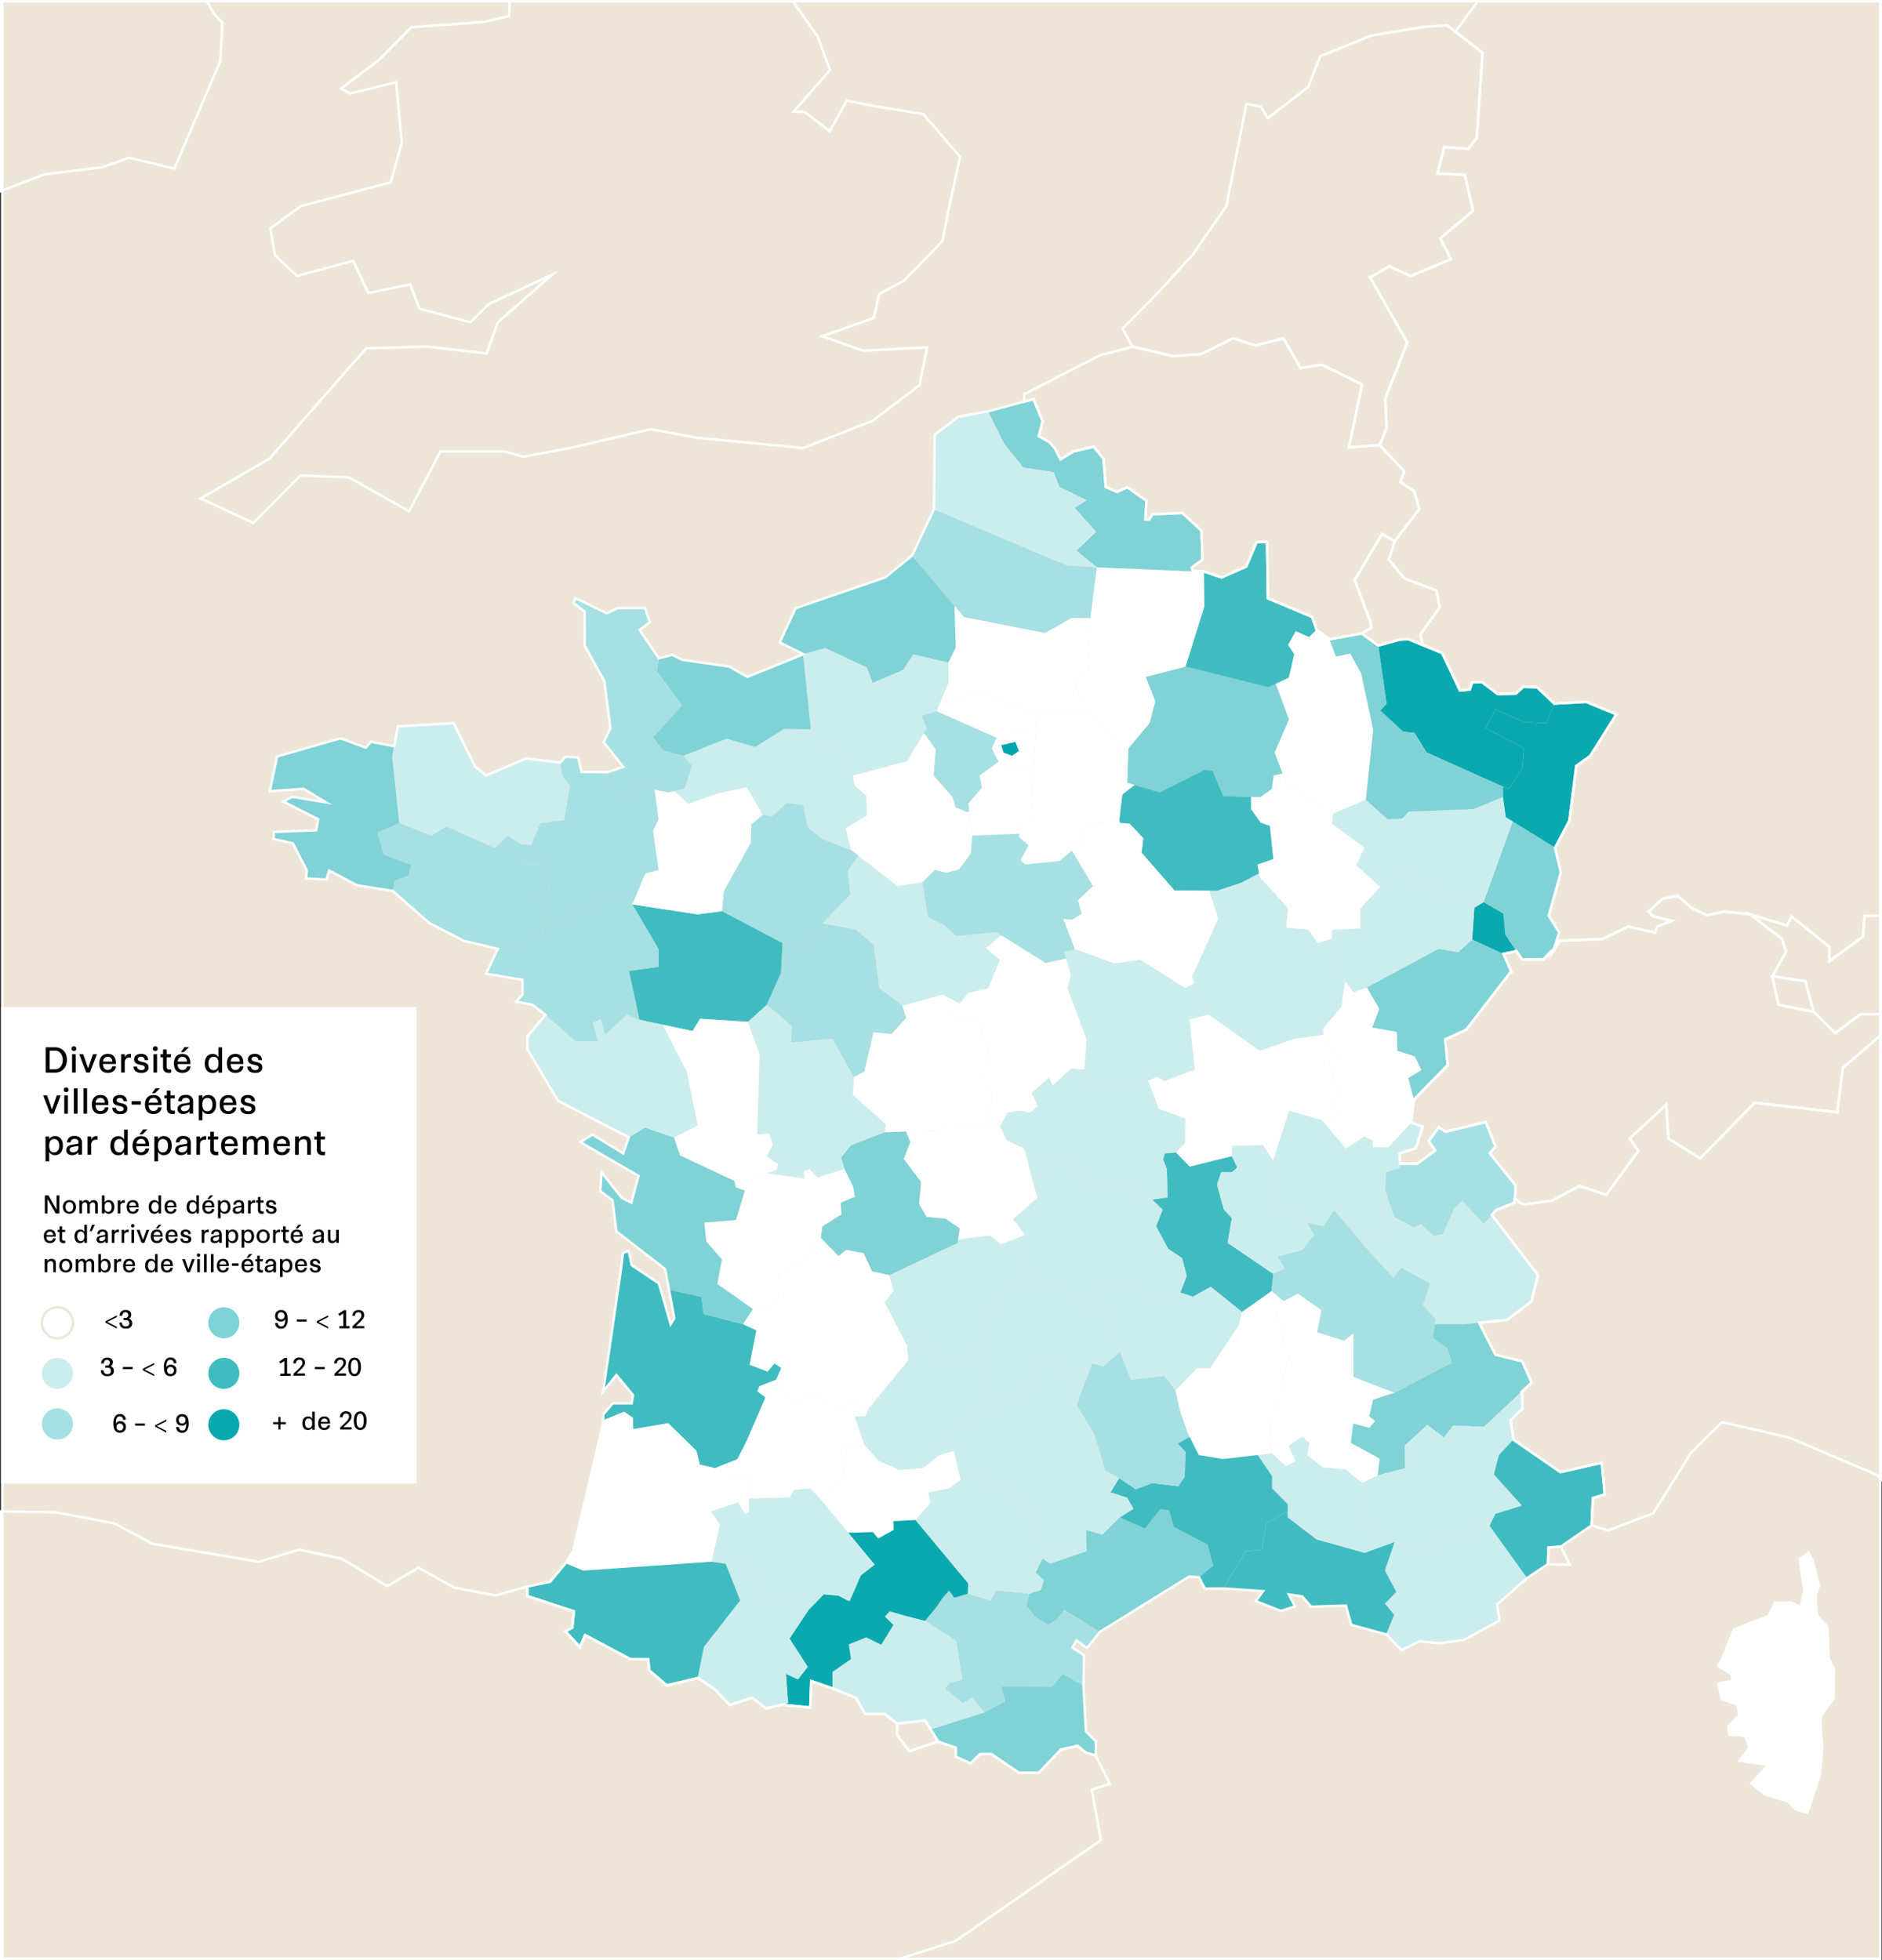 <svg id="Calque_1" data-name="Calque 1" xmlns="http://www.w3.org/2000/svg" viewBox="0 0 769 801"><rect x="0" y="0" width="769" height="801" fill="#333333" stroke="none"/><defs><style>.cls-1{fill:#ede6d8;}.cls-1,.cls-9{stroke:#fff;}.cls-1,.cls-10,.cls-9{stroke-miterlimit:10;}.cls-2{fill:#ccedee;}.cls-3{fill:#40bcc1;}.cls-10,.cls-4{fill:#fff;}.cls-5{fill:#7fd2d5;}.cls-6{fill:#a6e0e2;}.cls-7{fill:#0aa9af;}.cls-8{fill:#00a5ac;}.cls-9{fill:none;}.cls-10{stroke:#ede6d8;}</style></defs><title>Plan de travail 22</title><rect class="cls-1" x="0.94" y="0.5" width="767.34" height="800"/><polygon id="Var" class="cls-2" points="608.59 623.49 623.95 644.82 611.59 655.68 612.61 662.21 597.91 670.24 587.99 671.54 579.92 670.71 572.54 674.39 566.39 667.98 569.65 659.87 565.88 655.36 570.53 650.56 565.88 641.84 569.83 630.14 580.99 632.82 608.59 623.49"/><polygon id="Bouches-du-Rhône" class="cls-3" points="565.88 641.84 570.53 650.56 565.88 655.36 569.65 659.87 566.39 667.98 551.99 664.02 549.8 656.15 535.63 656.6 531.9 652.37 526.47 651.62 529.03 656.51 523.24 658.32 513.01 654.33 515.95 650.27 499.81 649.15 509.07 633.89 515.49 633.33 517.48 622.43 526.2 617.58 526.2 620.09 537.91 629.07 557.58 634.59 569.82 630.14 569.83 630.14 565.88 641.84"/><polygon id="Dôme" class="cls-4" points="569.83 569.2 561.12 571.97 559.51 578.75 561.92 580.73 559.47 583.55 552.94 581.74 551.99 589.66 563.74 596.06 562.98 602.91 556.65 606.09 549.7 600.56 540.76 599.77 534.02 594.68 535.11 589.93 532.09 587.03 526.58 590.94 529.37 597.16 525.42 599.22 519.69 593.93 518.29 583.49 521.53 575.23 526.47 555.06 521.84 538.46 522.18 529.75 524.53 531.68 530.27 528.65 539.99 535.38 538.22 544.44 549.17 547.87 553.01 544.81 553.06 562.65 569.83 569.2"/><polygon id="Vaucluse" class="cls-2" points="569.82 630.14 557.58 634.59 537.91 629.07 526.2 620.09 526.2 617.58 526.2 614.76 519.74 608.22 519.78 603.25 513.92 594.68 513.91 594.61 519.69 593.93 525.42 599.22 529.37 597.16 526.58 590.94 532.09 587.03 535.11 589.93 534.02 594.68 540.76 599.77 549.7 600.56 556.65 606.09 558.65 622.72 568.12 629.73 569.82 630.14"/><polygon id="Haute-Marne" class="cls-4" points="564 362.44 555.91 371.34 555.91 379.45 544.36 379.99 544.28 383.61 538.39 385.41 534.48 379.91 525.52 379.17 526.25 371.09 514.76 358.55 514.46 357 513.74 353.32 520.28 351.05 518.87 337.56 515.1 336.19 511.15 330.6 511.15 325.64 514.97 325.72 519.66 322.43 520.38 316.9 524.04 316.07 525.61 320.28 544.76 332.49 544.28 336.62 557.55 346.37 554.22 353.59 564 362.44"/><polygon id="Marne" class="cls-5" points="463.58 320.81 460.57 319.93 461.08 305.82 469.75 295.48 472.01 286.53 468.16 276.65 484.39 272.41 518.23 280.86 521.32 279.4 526.7 294.01 520.88 307.52 524.04 316.07 520.38 316.9 519.66 322.43 514.97 325.72 511.15 325.64 499.84 325.38 495.48 314.9 492.15 314.63 473.86 323.83 463.58 320.81"/><polygon id="Ardèche" class="cls-4" points="521.84 538.46 526.47 555.06 521.53 575.23 518.29 583.49 519.69 593.93 513.91 594.61 499.81 596.28 489.83 594.66 486.06 587.2 485.25 585.61 482.24 576.93 480.25 568.2 489.16 559.09 494.41 559.14 506.19 541.51 507.47 536.15 519.56 527.6 522.18 529.75 521.84 538.46"/><polygon id="Gard" class="cls-3" points="526.2 614.76 526.2 617.58 517.48 622.43 515.49 633.33 509.07 633.89 499.81 649.15 492.1 649.19 489.84 644.63 495.68 639.8 493.37 631.27 479.56 624.03 477.66 617.26 474.09 616.84 467.89 624.7 457.42 620.17 463.12 616.59 460.56 612.07 453.73 609.89 457.31 604.05 464.03 608.63 470.81 606.09 475.75 606.73 481.49 607.37 484.12 603.43 484.38 593.35 481.26 589.95 486.06 587.2 489.83 594.66 499.81 596.28 513.91 594.61 513.92 594.68 519.78 603.25 519.74 608.22 526.2 614.76"/><polygon id="Aube" class="cls-3" points="518.87 337.56 520.28 351.05 513.74 353.32 514.46 357 514.38 357.02 507.07 360.83 497.3 364.08 494.33 364.05 479.89 363.89 466.43 348.47 467.15 342.55 461.52 336.58 457.61 336.38 457.36 335.25 458.55 324.69 463.58 320.81 473.86 323.83 492.15 314.63 495.48 314.9 499.84 325.38 511.15 325.64 511.15 330.6 515.1 336.19 518.87 337.56"/><polygon id="Loire" class="cls-3" points="520.28 520.6 519.56 527.6 507.47 536.15 494.7 525.85 487.44 529.95 482.3 528.24 484.89 521.38 482.99 514.15 477.31 510.36 472.38 501.14 475.06 494.36 470.74 490.22 477.07 489.33 476.77 477.69 475.24 473.79 475.89 471.39 480.52 470.97 486.15 476.72 503.35 472.46 505.57 477.15 503.36 479.06 498.98 479.06 497.29 484.08 500.08 494.33 503.36 497.81 501.61 507.93 520.28 520.6"/><polygon id="Haute-Loire" class="cls-2" points="507.47 536.15 506.19 541.51 494.41 559.14 489.16 559.09 480.25 568.2 475.76 562.35 462 563.9 457.61 552.38 450.99 534.98 445.64 533.55 443.99 530.67 443.7 530.27 444.91 529.39 462.52 525.25 469.14 529.75 481.73 529.75 482.3 528.24 487.44 529.95 494.7 525.85 507.47 536.15"/><polygon id="Yonne" class="cls-4" points="494.32 364.68 497.84 375.4 487.09 399.2 488.18 401.72 484.38 403.9 465.95 392.26 455.25 393.74 439.18 387.86 434.46 375.55 437.97 375.89 441.94 373.41 440.44 367.93 446.58 362.07 437.97 347.68 443.07 343.43 441.33 341.45 446.23 336.38 457.36 335.25 457.61 336.38 461.52 336.58 467.15 342.55 466.43 348.47 479.89 363.89 494.33 364.05 494.32 364.68"/><polygon id="Hérault" class="cls-5" points="493.37 631.27 495.68 639.8 489.84 644.63 485.76 644.3 449.31 666.87 434.88 657.91 431.87 661.85 428.42 664.02 422.97 660.79 419.44 656.21 420.54 651.28 425.25 649.85 426.54 645.83 423.17 642.68 425.99 636.86 429.05 639.02 438.41 635.8 443.98 633.89 443.75 625.23 450.45 627.15 457.42 620.17 467.89 624.7 474.09 616.84 477.66 617.26 479.56 624.03 493.37 631.27"/><polygon id="Nièvre" class="cls-2" points="488.18 401.72 493.72 414.6 486 416.66 488.21 437.08 475.76 441.85 472.93 440.1 469.14 441.54 462.77 445.66 449.21 444.67 442.88 439.99 443.08 437.18 443.99 424.71 436.17 404.01 437.55 398.57 435.55 391.7 435.54 391.7 434.79 389.11 439.18 387.86 455.25 393.74 465.95 392.26 484.38 403.9 488.18 401.72"/><polygon id="Lozère" class="cls-6" points="485.25 585.61 486.06 587.2 481.26 589.95 484.38 593.35 484.12 603.43 481.49 607.37 475.75 606.73 470.81 606.09 464.03 608.63 457.31 604.05 451.63 601.01 447.16 586.23 439.9 574.02 446.28 557.18 450.84 558.42 457.61 552.38 462 563.9 475.76 562.35 480.25 568.2 482.24 576.93 485.25 585.61"/><polygon id="Puy-de-Dôme" class="cls-2" points="482.99 514.15 484.89 521.38 482.3 528.24 481.73 529.75 469.14 529.75 462.52 525.25 444.91 529.39 443.7 530.27 441.16 532.13 432.64 525.92 427.69 527.24 425.01 523.2 418.99 522.31 419.03 516.23 417.74 511.6 418.85 504.78 413.93 498.21 423.85 489.54 421.06 479.06 425.01 481.68 434.51 472.01 437.87 472.04 436.86 475.39 446.23 483 455.55 484.02 459.36 482.74 470.74 490.22 475.06 494.36 472.38 501.14 477.31 510.36 482.99 514.15"/><polygon id="Allier" class="cls-2" points="484.39 457.06 484.27 467.07 480.52 470.97 475.89 471.39 475.24 473.79 476.77 477.69 477.07 489.33 470.74 490.22 459.36 482.74 455.55 484.02 446.23 483 436.86 475.39 437.87 472.04 434.51 472.01 425.01 481.68 421.06 479.06 418.51 469.39 411.36 466.03 408.61 460.33 411.59 454.69 416.13 453.87 420.88 454.69 423.93 452.06 421.55 446.63 428.64 440.33 430.18 443.6 437.65 436.69 442.69 437.15 443.08 437.18 442.88 439.99 449.21 444.67 462.77 445.66 469.14 441.54 473.46 453.18 484.39 457.06"/><polygon id="Seine-et-Marne" class="cls-4" points="463.58 320.81 458.55 324.69 457.36 335.25 446.23 336.38 441.33 341.45 443.07 343.43 437.97 347.68 432.9 351.9 418.88 353.32 416.93 351.54 420.28 345.45 416.31 342.05 416.32 340.79 416.35 337.64 421.28 334.45 422.31 315.39 422.71 307.92 423.32 296.81 423.57 292.04 439.8 291.06 444.07 289.35 448.52 295.97 461.08 305.82 460.57 319.93 463.58 320.81"/><polygon id="Aveyron" class="cls-2" points="460.56 612.07 463.12 616.59 457.42 620.17 450.45 627.15 443.75 625.23 443.98 633.89 438.41 635.8 434.33 631.17 425.19 630.89 418.06 614.28 401.67 603.33 392.55 604.82 389.67 592.92 388.56 584.79 400.51 578.22 402.69 575.3 405.14 575.64 410.14 572.6 417.56 573.58 422.61 560.03 429.49 555.74 434.39 559.18 436.52 565.39 439.9 574.02 447.16 586.23 451.63 601.01 457.31 604.05 453.73 609.89 460.56 612.07"/><polygon id="Cantal" class="cls-2" points="450.99 534.98 457.61 552.38 450.84 558.42 446.28 557.18 439.9 574.02 436.52 565.39 434.39 559.18 429.49 555.74 422.61 560.03 417.56 573.58 410.14 572.6 405.14 575.64 402.69 575.3 399.13 552.99 403.43 546.09 404.84 536.89 411.95 524.48 416.09 528.02 419.61 526.5 418.99 522.31 425.01 523.2 427.69 527.24 432.64 525.92 441.16 532.13 443.7 530.27 443.99 530.67 445.64 533.55 450.99 534.98"/><polygon id="Bas-Rhin" class="cls-7" points="641.27 335.35 644.09 313.02 649.8 308.94 660.45 291.93 648.05 286.81 635.09 287.54 631.8 295.57 622.59 295.03 611.03 289.89 607.01 297.53 622.71 305.76 622.01 313.88 616.68 322.35 614.1 321.49 614.1 325.72 615.25 333.97 618.12 335.75 635.47 346.48 641.27 335.35"/><polygon id="Alpes-Maritimes" class="cls-3" points="650.71 612.22 655.56 610.72 654.33 597.78 637.46 601.6 618.29 588.36 612.42 594.62 610.36 602.55 621.84 615.3 611.03 618.61 608.59 623.49 609.48 624.72 623.95 644.82 632.33 639.22 632.6 632.42 637.65 632.04 650.19 623.39 650.2 623.38 650.71 612.22"/><polygon id="Haut-Rhin" class="cls-5" points="615.07 381.97 619.35 388.39 621.84 392.13 630.49 391.98 634.69 388.73 637.16 381.07 637.16 381.07 632.84 374.24 637.79 356.55 635.47 346.48 618.12 335.75 606.19 368.68 614.28 373.38 615.07 381.97"/><polygon id="Moselle" class="cls-7" points="572.04 261.39 563.18 263.83 566.56 287.62 563.95 290.37 573.33 299.03 577.97 299.53 582.89 307.49 614.1 321.49 616.68 322.35 622.01 313.88 622.71 305.76 607.01 297.53 611.03 289.89 622.59 295.03 631.8 295.57 635.09 287.54 628.1 280.86 622.46 280.67 619.36 283.48 611.93 283.63 605.64 278.79 601.54 278.84 600.56 281.79 596.84 282.2 589.16 266.88 581.24 263.63 575.34 261.2 572.04 261.39"/><polygon id="Savoie" class="cls-2" points="597.51 490.64 594.21 493.81 589.55 504.38 585.72 505.08 580.62 500.27 577.65 501.53 569.83 497.46 565.88 486.12 564.53 503.92 558.52 510.32 569.38 522.32 572.51 518.04 584.37 524.59 581.41 533.35 586.63 539.14 586.3 541.15 598.17 541.17 604.27 540.56 615.67 539.43 625.58 531.84 628.3 521.14 609.47 496.53 606.26 500.24 597.51 490.64"/><polygon id="Hautes-Alpes" class="cls-5" points="573.99 590.75 583.21 582.28 590.1 587.49 593.68 582.58 606.36 583.08 621.56 568.9 625.71 565.05 621.84 556.28 610.92 553.61 604.27 540.56 598.17 541.17 586.3 541.15 585.4 546.77 591.5 551.2 593.2 556.89 569.83 569.2 567.68 569.88 561.12 571.97 559.51 578.75 561.92 580.73 559.47 583.55 552.94 581.74 551.99 589.66 563.74 596.06 562.98 602.91 574.12 600.03 573.99 590.75"/><polygon id="Alpes-de-Haute-Provence" class="cls-2" points="611.03 618.61 621.84 615.3 610.36 602.55 612.42 594.62 618.29 588.36 617.09 580.45 622 575.64 621.84 569.2 621.56 568.9 606.36 583.08 593.68 582.58 590.1 587.49 583.21 582.28 573.99 590.75 574.12 600.03 562.98 602.91 556.65 606.09 558.65 622.72 568.12 629.73 569.82 630.14 569.83 630.14 580.99 632.82 604.45 624.89 608.59 623.49 611.03 618.61"/><polygon id="Territoire_de_Belfort" data-name="Territoire de Belfort" class="cls-7" points="618.74 388.8 619.35 388.39 615.07 381.97 614.28 373.38 606.19 368.68 602.42 370.97 601.54 383.99 614.1 389.79 618.74 388.8"/><polygon id="Haute-Savoie" class="cls-6" points="608.58 471.25 611.01 468.65 606.93 458.56 590.49 462.48 587.79 460.62 583.63 466.24 586.23 470.19 578.97 475.63 571.87 475.56 571.91 477.32 566.43 478.95 565.88 486.11 565.88 486.12 569.83 497.46 577.65 501.53 580.62 500.27 585.72 505.08 589.55 504.38 594.21 493.81 597.51 490.64 606.26 500.24 609.47 496.53 611.22 494.5 618.7 491.49 618.83 489.61 619.19 484.48 608.58 471.25"/><polygon id="Vosges" class="cls-2" points="576.09 357.5 580.43 361.91 606.19 368.68 618.12 335.75 615.25 333.97 614.1 325.72 601.99 330.64 575.61 331.67 572.94 334.52 567 334.82 558.06 326.82 544.76 332.49 544.28 336.62 557.55 346.37 554.22 353.59 564 362.44 570.83 357.24 576.09 357.5"/><polygon id="Doubs" class="cls-5" points="560.66 419.94 570.7 421.77 570.96 429.48 578.01 431.71 580.8 437.27 575.41 440.53 577.65 449.33 591.58 435.19 591.24 424.69 599.37 420.83 617.09 397.13 614.1 389.79 601.54 383.99 595.83 389.12 587.79 387.76 558.49 403.52 563.57 412.29 560.66 419.94"/><polygon id="Meurthe-et-Moselle" class="cls-5" points="582.89 307.49 577.97 299.53 573.33 299.03 563.95 290.37 566.56 287.62 563.18 263.83 557.75 259.89 556.3 258.84 543.13 261.2 545.88 268.35 551.7 267.11 556.12 275.09 561.08 298.3 558.06 326.82 567 334.82 572.94 334.52 575.61 331.67 601.99 330.64 614.1 325.72 614.1 321.49 582.89 307.49"/><polygon id="Haute-Saône" class="cls-2" points="544.28 393.73 549.62 400.92 553.08 405.58 558.49 403.52 587.79 387.76 595.83 389.12 601.54 383.99 602.42 370.97 606.19 368.68 580.43 361.91 576.09 357.5 570.83 357.24 564 362.44 555.91 371.34 555.91 379.45 544.36 379.99 544.28 383.61 548.67 387.92 544.28 393.73"/><polygon id="Isère" class="cls-6" points="593.2 556.89 591.5 551.2 585.4 546.77 586.3 541.15 586.63 539.14 581.41 533.35 584.37 524.59 572.51 518.04 569.38 522.32 558.52 510.32 545.1 494.47 540.76 501.1 534.02 499.74 536.92 504.67 532.11 510.79 522.07 513.48 524.89 518.37 520.28 520.6 519.56 527.6 522.18 529.75 524.53 531.68 530.27 528.65 539.99 535.38 538.22 544.44 549.17 547.87 553.01 544.81 553.06 562.65 567.27 568.2 569.83 569.2 593.2 556.89"/><polygon id="Ain" class="cls-2" points="565.88 486.12 565.88 486.11 566.43 478.95 571.91 477.32 571.87 475.56 571.79 471.4 578.35 469.49 581.14 460.92 576.44 458.93 567.25 468.87 560.91 468.82 560.93 466.19 557.45 464.41 549.94 469.39 540.12 457.74 526.7 453.87 520.19 474.39 517.74 490.2 534.02 499.74 540.76 501.1 545.1 494.47 558.52 510.32 564.53 503.92 565.88 486.12"/><polygon id="Jura" class="cls-4" points="549.94 469.39 557.45 464.41 560.93 466.19 560.91 468.82 567.25 468.87 576.44 458.93 577.65 449.33 575.41 440.53 580.8 437.27 578.01 431.71 570.96 429.48 570.7 421.77 560.66 419.94 563.57 412.29 558.49 403.52 553.08 405.58 549.62 400.92 548.02 411.56 540.51 420.25 540.76 422.89 541.09 426.6 548.3 431.5 542.78 433.83 547.09 446.63 544.28 450.94 548.1 455.36 540.12 457.74 549.94 469.39"/><polygon id="Meuse" class="cls-4" points="561.08 298.3 556.12 275.09 551.7 267.11 545.88 268.35 543.13 261.2 537.91 257.36 534.88 260.34 529.43 257.91 526.29 263.56 528.8 267.36 526.61 276.91 521.32 279.4 526.7 294.01 520.88 307.52 524.04 316.07 525.61 320.28 544.76 332.49 558.06 326.82 561.08 298.3"/><polygon id="Côte-d_Or" data-name="Côte-d&apos;Or" class="cls-2" points="528.71 424.57 540.76 422.89 540.51 420.25 548.02 411.56 549.62 400.92 544.28 393.73 548.67 387.92 544.28 383.61 538.39 385.41 534.48 379.91 525.52 379.17 526.25 371.09 514.76 358.55 514.46 357 514.38 357.02 507.07 360.83 497.3 364.08 494.33 364.05 494.32 364.68 497.84 375.4 487.09 399.2 488.18 401.72 493.72 414.6 514.82 429.46 528.71 424.57"/><polygon id="Saône-et-Loire" class="cls-4" points="516 468.01 520.19 474.39 526.7 453.87 540.12 457.74 548.1 455.36 544.28 450.94 547.09 446.63 542.78 433.83 548.3 431.5 541.09 426.6 540.76 422.89 528.71 424.57 514.82 429.46 493.72 414.6 486 416.66 488.21 437.08 475.76 441.85 472.93 440.1 469.14 441.54 473.46 453.18 484.39 457.06 484.27 467.07 480.52 470.97 486.15 476.72 503.35 472.46 503.52 468.32 516 468.01"/><polygon id="Ardennes" class="cls-3" points="528.8 267.36 526.29 263.56 529.43 257.91 534.88 260.34 537.91 257.36 536 251.9 518.09 244.74 517.71 221.93 513.48 221.93 509.22 231.74 499.13 236.03 491.91 233.55 492.06 247.96 484.39 272.41 518.23 280.86 521.32 279.4 526.61 276.91 528.8 267.36"/><polygon id="Rhône" class="cls-2" points="522.07 513.48 532.11 510.79 536.92 504.67 534.02 499.74 517.74 490.2 520.19 474.39 516 468.01 503.52 468.32 503.35 472.46 505.57 477.15 503.36 479.06 498.98 479.06 497.29 484.08 500.08 494.33 503.36 497.81 501.61 507.93 520.28 520.6 524.89 518.37 522.07 513.48"/><polygon id="Aisne" class="cls-4" points="492.06 247.96 491.91 233.55 487.45 233.51 448.16 231.81 445.52 252.63 445.49 253.16 444.25 274.67 439.11 277.74 441.05 284.87 444.07 289.35 448.52 295.97 461.08 305.82 469.75 295.48 472.01 286.53 468.16 276.65 484.39 272.41 492.06 247.96"/><polygon id="Nord" class="cls-5" points="418.06 191.05 430.52 192.95 432.91 199 443.98 204.41 439.11 207.55 447.87 217.34 439.81 225.05 448.16 231.81 487.45 233.51 486.97 231.96 491.31 228.75 490.96 216.9 483.13 209.62 470.87 210.18 469.55 212.34 468.01 212.32 468.29 204.66 460.67 199.13 456.26 201.06 451.7 199.05 450.71 187.44 446.79 182.57 438.47 184.5 433.19 187.72 430.81 183.1 428.66 180.67 424.3 178.25 425.87 172.13 422.22 163.1 422.22 163.1 403.65 168.09 410.24 181.18 418.06 191.05"/><polygon id="Somme" class="cls-6" points="448.16 231.81 435.91 231.04 381.48 208.08 372.52 227.06 389.97 247.51 393.99 252.23 427.04 258.72 437.78 252.6 444.8 252.63 445.52 252.63 448.16 231.81"/><polygon id="Pas-de-Calais" class="cls-2" points="435.91 231.04 448.16 231.81 439.81 225.05 447.87 217.34 439.11 207.55 443.98 204.41 432.91 199 430.52 192.95 418.06 191.05 410.24 181.18 403.65 168.09 391.51 170.29 381.8 177.64 381.48 208.08 435.91 231.04"/><polygon id="Oise" class="cls-4" points="445.52 252.63 444.25 274.67 439.11 277.74 441.05 284.87 444.07 289.35 439.8 291.06 423.57 292.04 402.41 283.31 389.47 285.38 387.56 278.8 387.46 270.78 390.52 264.6 389.97 247.51 393.99 252.23 427.04 258.72 437.78 252.6 445.52 252.63"/><polygon id="Cher" class="cls-4" points="436.17 404.01 443.99 424.71 443.08 437.18 442.69 437.15 437.65 436.69 430.18 443.6 428.64 440.33 421.55 446.63 423.93 452.06 420.88 454.69 416.13 453.87 411.59 454.69 408.61 460.33 403.46 460.92 405.74 447.24 401.27 440.61 404.47 431.03 399.23 416.63 392.79 417.41 387.77 414.71 392.14 410.09 395.73 405.67 403.73 403.85 408.56 392.26 402.79 387.48 409.07 382.17 427.26 393.5 435.54 391.7 435.55 391.7 437.55 398.57 436.17 404.01"/><polygon id="Creuse" class="cls-4" points="421.06 479.06 423.85 489.54 413.93 498.21 418.85 504.78 409.07 508.56 404.47 504.93 391.47 506.61 392.14 501.99 386.31 498.04 378.59 497.35 375.54 492.07 376.32 483.04 369.26 473.63 371.92 466.73 370.19 462.48 385.12 462.05 386.45 458.56 403.46 460.92 408.61 460.33 411.36 466.03 418.51 469.39 421.06 479.06"/><polygon id="Val-d_Oise" data-name="Val-d&apos;Oise" class="cls-4" points="423.57 292.04 423.32 296.81 411.71 300.22 407.23 301.54 382.69 290.67 387.56 278.8 389.47 285.38 402.41 283.31 423.57 292.04"/><polygon id="Seine-Saint-Denis" class="cls-4" points="423.32 296.81 422.71 307.92 421.86 307.87 416.31 305.69 415.9 305.86 414.86 303.18 412.16 303.8 412.02 303.19 411.71 300.22 423.32 296.81"/><polygon id="Val-de-Marne" class="cls-4" points="422.71 307.92 422.31 315.39 412.14 313.38 411.87 308.81 412.04 308.31 413.51 308.81 416.33 306.94 415.9 305.86 416.31 305.69 421.86 307.87 422.71 307.92"/><polygon class="cls-4" points="422.31 315.39 421.28 334.45 416.35 337.64 416.32 340.79 415.49 340.78 397.33 341.5 396.03 331.74 395.59 328.42 401.25 321.84 400.2 316.89 407.99 311.35 412.14 313.38 422.31 315.39"/><polygon id="Paris" class="cls-8" points="415.9 305.86 416.33 306.94 413.51 308.81 412.04 308.31 410.02 307.62 409.07 304.5 412.16 303.8 414.86 303.18 415.9 305.86"/><polygon id="Hauts-de-Seine" class="cls-4" points="412.02 303.19 412.16 303.8 409.07 304.5 410.02 307.62 412.04 308.31 411.87 308.81 412.14 313.38 407.99 311.35 405.23 305.8 407.23 301.54 411.71 300.22 412.02 303.19"/><polygon id="Loir-et-Cher" class="cls-2" points="409.07 382.17 402.79 387.48 408.56 392.26 403.73 403.85 395.73 405.67 392.14 410.09 385.31 406.49 368.74 411.04 359.28 403.9 356.96 386.04 349.38 379.8 335.99 377.36 347.41 365.6 346.4 355.95 350.73 349.74 366.68 362.07 376.95 360.56 379.14 374.7 385.87 378.05 390.57 382.5 407.08 380.93 409.07 382.17"/><polygon id="Yvelines" class="cls-6" points="405.23 305.8 407.99 311.35 400.2 316.89 401.25 321.84 395.59 328.42 396.03 331.74 395.03 331.87 390.52 329.99 389.15 325.72 381.48 316.94 382.29 306.12 377.68 299.84 377.39 299.67 378.65 297.54 376.48 292.52 382.69 290.67 407.23 301.54 405.23 305.8"/><polygon id="Indre" class="cls-4" points="401.27 440.61 405.74 447.24 403.46 460.92 386.45 458.56 385.12 462.05 370.19 462.48 361.46 462.73 361.91 459.44 348.46 447.52 348.84 440.17 353.17 437.82 356.91 421.84 364.29 422.54 370.19 416 368.74 411.04 385.31 406.49 392.14 410.09 387.77 414.71 392.79 417.41 399.23 416.63 404.47 431.03 401.27 440.61"/><polygon id="Eure-et-Loire" class="cls-4" points="396.03 331.74 397.33 341.5 396.67 348.92 391.88 355.33 386.69 356.69 382 355.56 376.95 360.56 366.68 362.07 350.73 349.74 347.77 347.45 345.43 338.43 354.23 333.24 353.89 325.15 349.29 321.18 348.38 316.94 370.64 311.07 377.39 299.67 377.68 299.84 382.29 306.12 381.48 316.94 389.15 325.72 390.52 329.99 395.03 331.87 396.03 331.74"/><polygon id="Haute-Vienne" class="cls-5" points="392.14 501.99 391.47 506.61 391.27 508 363.44 521.12 356.35 519.62 352.88 512.18 345.71 510.77 342.64 513.37 335.38 505.91 335.99 501.19 343.81 496.26 343.49 491.48 349.29 489.04 348.56 484.98 345.02 477.69 343.65 473.09 347.68 468.01 361.46 462.73 370.19 462.48 371.92 466.73 369.26 473.63 376.32 483.04 375.54 492.07 378.59 497.35 386.31 498.04 392.14 501.99"/><polygon id="Seine-Maritime" class="cls-5" points="389.97 247.51 390.52 264.6 387.46 270.78 373.16 267.43 369 273.84 356.56 279.1 354.23 272.85 337.22 264.85 328.13 267.36 318.47 262.51 324.93 248.56 361.62 235.94 372.52 227.06 389.97 247.51"/><polygon id="Eure" class="cls-2" points="387.46 270.78 387.56 278.8 382.69 290.67 376.48 292.52 378.65 297.54 377.39 299.67 370.64 311.07 348.38 316.94 345.21 314.77 346.43 311.35 339.39 302.92 333.27 302.65 331.53 300.43 331.29 298.05 328.13 267.36 337.22 264.85 354.23 272.85 356.56 279.1 369 273.84 373.16 267.43 387.46 270.78"/><polygon id="Dordogne" class="cls-4" points="370.63 549.77 371.18 555.87 354.79 575.87 349.59 573.17 342.24 575.49 334.54 570.66 323.6 572.37 317.11 563.82 319.2 559.03 316.44 557.23 313.65 560.57 306.28 557.74 309.02 543.67 303.56 541.15 307.62 534.98 312.55 534.98 318.18 529.6 317.88 521.12 328.86 514.19 335.38 505.91 342.64 513.37 345.71 510.77 352.88 512.18 356.35 519.62 363.44 521.12 365.1 527.67 361.46 532.13 370.63 549.77"/><polygon id="Indre-et-Loire" class="cls-6" points="368.74 411.04 370.19 416 364.29 422.54 356.91 421.84 353.17 437.82 348.84 440.17 340.1 424.46 323.24 426.08 323.51 419.28 313.28 410.64 319.11 397.55 319.73 385.41 328.16 385.41 335.99 377.36 349.38 379.8 356.96 386.04 359.28 403.9 368.74 411.04"/><polygon id="Vienne" class="cls-2" points="361.91 459.44 361.46 462.73 347.68 468.01 343.65 473.09 345.02 477.69 333.98 481.27 330.72 477.69 328.5 478.57 328.72 481.68 313.28 479.48 317.29 478.02 318.05 475.85 313.28 472.57 315.74 467.74 314.34 463.2 309.41 463.65 310.34 430.79 305.58 417.59 313.28 410.64 323.51 419.28 323.24 426.08 340.1 424.46 348.84 440.17 348.46 447.52 361.91 459.44"/><polygon id="Lot-et-Garonne" class="cls-4" points="354.79 575.87 353.67 578.74 349.29 578.92 353.16 590.34 348.32 591.17 344.88 589.66 343.45 594.17 345.85 596.82 344.27 605.15 334.33 611.62 331.07 608.33 324.51 608.9 322.74 611.97 306.05 612.42 307.91 604.32 298.01 603.25 296.72 598.15 301.29 596.28 305.07 588.84 312.75 571.07 309.41 568.66 310.2 566.49 317.11 563.82 323.6 572.37 334.54 570.66 342.24 575.49 349.59 573.17 354.79 575.87"/><polygon id="Orne" class="cls-2" points="353.89 325.15 354.23 333.24 345.43 338.43 347.77 347.45 336 342.97 330.12 338.3 328.13 329.06 321.45 328.16 315.48 333.58 311.67 332.98 305.07 321.68 292.78 324.42 281.36 328.49 275.47 323.25 279.74 322.35 282.79 312.95 279.14 308.89 296.83 301.85 308.66 305.25 320.37 297.88 331.29 298.05 331.53 300.43 333.27 302.65 339.39 302.92 346.43 311.35 345.21 314.77 348.38 316.94 349.29 321.18 353.89 325.15"/><polygon id="Sarthe" class="cls-6" points="350.73 349.74 346.4 355.95 347.41 365.6 335.99 377.36 328.16 385.41 319.73 385.41 294.96 372.37 295.74 364.21 306.77 344.4 307 336.83 311.67 332.98 315.48 333.58 321.45 328.16 328.13 329.06 330.12 338.3 336 342.97 347.77 347.45 350.73 349.74"/><polygon id="Charente" class="cls-4" points="348.56 484.98 349.29 489.04 343.49 491.48 343.81 496.26 335.99 501.19 335.38 505.91 328.86 514.19 317.88 521.12 318.18 529.6 312.55 534.98 307.62 534.98 293.07 524.71 294.96 514.71 288.57 507.31 287.77 499.62 300.69 498.58 304.35 486.54 306.95 481.78 313.28 479.48 328.72 481.68 328.5 478.57 330.72 477.69 333.98 481.27 345.02 477.69 348.56 484.98"/><polygon id="Calvados" class="cls-5" points="328.13 267.36 331.29 298.05 320.37 297.88 308.66 305.25 296.83 301.85 279.14 308.89 270.94 306.68 266.81 301.38 278.66 288.14 268.48 274.45 269.22 269 274.73 267.65 278.79 269.67 297.78 272.39 305.21 276.63 328.13 267.36"/><polygon id="Maine-et-Loire" class="cls-3" points="319.73 385.41 319.11 397.55 313.28 410.64 305.58 417.59 286.08 416.33 282.99 421.35 270.71 418.75 261.27 416.75 256.96 396.77 269.09 395.1 269.09 387.86 258.38 369.6 285.04 373.68 294.96 372.37 319.73 385.41"/><polygon id="Gironde" class="cls-3" points="319.2 559.03 317.11 563.82 310.2 566.49 309.41 568.66 312.75 571.07 305.07 588.84 301.29 596.28 296.72 598.15 292.23 599.98 285.96 598.58 284.51 592.85 273.03 581.62 258.72 584.06 258.67 579.5 255.03 576.92 246.28 580.49 246.5 578.25 250.38 573.94 258.13 573.94 258.64 570.35 251.72 561.93 246.28 568.7 254.4 512.09 256.77 511.18 257.99 517.03 269.09 524.5 273.91 541.17 275.4 538.7 273.19 527 286.65 530 287.47 537 303.56 541.15 309.02 543.67 306.28 557.74 313.65 560.57 316.44 557.23 319.2 559.03"/><polygon id="Deux-Sèvres" class="cls-4" points="318.05 475.85 317.29 478.02 313.28 479.48 306.95 481.78 304.35 486.54 300.68 485.29 300.07 482.63 277.82 472.18 275.4 464.9 285.04 459.9 280.62 438.07 270.71 418.75 282.99 421.35 286.08 416.33 305.58 417.59 310.34 430.79 309.41 463.65 314.34 463.2 315.74 467.74 313.28 472.57 318.05 475.85"/><polygon id="Mayenne" class="cls-4" points="305.07 321.68 311.67 332.98 307 336.83 306.77 344.4 295.74 364.21 294.96 372.37 285.04 373.68 258.38 369.6 263.6 357 269.09 355.53 266.81 339.5 269.05 334.94 267.44 322.67 272.79 323.81 275.47 323.25 281.36 328.49 292.78 324.42 305.07 321.68"/><polygon id="Charente-Maritime" class="cls-5" points="307.62 534.98 303.56 541.15 287.47 537 286.65 530 273.19 527 271.59 518.6 251.7 503.22 250.16 490.55 245.15 486.78 245.67 479.12 253.88 489.49 257.83 491.49 260.76 480.55 236.96 466.73 241.96 463.65 254.49 471.31 256.87 464.81 263.59 460.81 275.4 464.9 277.82 472.18 300.07 482.63 300.68 485.29 304.35 486.54 300.69 498.58 287.77 499.62 288.57 507.31 294.96 514.71 293.07 524.71 307.62 534.98"/><polygon id="Tarn-et-Garonne" class="cls-4" points="387.77 608.33 392.55 604.82 389.67 592.92 383.61 594.73 377.13 599.98 367.4 600.65 359.09 597 353.16 590.34 348.32 591.17 344.88 589.66 343.45 594.17 345.85 596.82 344.27 605.15 334.33 611.62 346.57 626.39 346.57 626.39 346.57 626.39 356.67 626.13 358.82 628.75 365.19 625.23 365.12 623.44 365.05 621.65 374.02 621.2 380.19 614.28 379.66 611.61 379.66 611.61 379.32 609.89 387.77 608.33"/><polygon id="Aude" class="cls-6" points="406.99 650 404.79 654.02 395.45 651.31 389.94 652.94 387.77 649.99 385.28 652.9 382.75 656.59 377.98 662.41 390.74 670.61 393.17 686.38 387.78 687.93 386.22 690.09 393.28 696.03 397.33 693.89 402.22 699.83 410.75 695.28 409.07 689.23 429.84 689.41 434.27 684.08 442.61 688.95 442.81 676.34 438.01 673.25 439.78 670.4 443.99 673.52 449.31 666.87 434.88 657.91 431.87 661.85 428.42 664.02 422.97 660.79 419.44 656.21 420.54 651.28 406.99 650"/><polygon id="Pyrénées-Orientales" class="cls-5" points="429.84 689.41 409.07 689.23 410.75 695.28 402.22 699.83 380.19 706.78 383.28 711.69 390.36 714.02 390.54 717.94 396.64 720.62 400.44 716.85 405.03 716.79 416.36 724.44 424.45 724.44 433.49 714.99 440.28 713.43 443.66 716.22 447.73 717.47 447.76 711.66 443.66 707.16 442.61 688.95 434.27 684.08 429.84 689.41"/><polygon id="Tarn" class="cls-2" points="374.02 621.2 395.56 647.07 395.45 651.31 404.79 654.02 406.99 650 420.54 651.28 425.25 649.85 426.54 645.83 423.17 642.68 425.99 636.86 429.05 639.02 438.41 635.8 434.33 631.17 425.19 630.89 418.06 614.28 401.67 603.33 392.55 604.82 387.77 608.33 379.32 609.89 379.66 611.61 380.19 614.28 374.02 621.2"/><polygon id="Ariège" class="cls-2" points="397.33 693.89 393.28 696.03 386.22 690.09 387.78 687.93 393.17 686.38 390.74 670.61 377.98 662.41 370.05 660.34 363.54 658.5 361.52 660.65 365.06 664.08 360.06 672.13 353.92 669.14 346.79 672.02 347.74 677.98 340.13 683.28 340.13 689.97 349.83 693.88 353.5 700.44 361.46 700.44 366.6 704.33 377.98 703.11 380.19 706.78 402.22 699.83 397.33 693.89"/><polygon id="Haute-Garonne" class="cls-7" points="347.74 677.98 346.79 672.02 353.92 669.14 360.06 672.13 365.06 664.08 361.52 660.65 363.54 658.5 370.05 660.34 377.98 662.41 382.75 656.59 385.28 652.9 387.77 649.99 389.94 652.94 395.45 651.31 395.56 647.07 374.02 621.2 365.05 621.65 365.19 625.23 358.82 628.75 356.67 626.13 346.57 626.39 357.37 639.42 351.76 643.75 347.11 654.4 342.54 652.07 336.62 651.54 330.44 657.83 322.6 669.64 330.03 681.19 326.02 686.31 321.14 684.08 322.03 695.95 319.2 696.63 330.93 697.74 331.48 686.98 340.13 689.97 340.13 683.28 347.74 677.98"/><polygon id="Gers" class="cls-2" points="304.35 618.62 301.49 613.96 290.5 617.58 294.15 623.11 290.76 638.25 296.51 639.08 302.05 637.97 306.98 643.54 309.88 651.7 330.44 657.83 336.62 651.54 342.54 652.07 347.11 654.4 351.76 643.75 357.37 639.42 346.57 626.39 341.45 620.2 334.33 611.62 331.07 608.33 324.51 608.9 322.74 611.97 306.05 612.42 306.04 618.17 304.35 618.62"/><polygon id="Hautes-Pyrénées" class="cls-2" points="321.14 684.08 326.02 686.31 330.03 681.19 322.6 669.64 330.44 657.83 309.88 651.7 306.98 643.54 302.05 637.97 296.51 639.08 302.44 654.05 287.63 672.99 285.07 685.72 292.03 690.45 298.06 696.79 307.11 693.79 313 698.11 319.2 696.63 322.03 695.95 321.14 684.08"/><polygon id="Landes" class="cls-4" points="290.76 638.25 294.15 623.11 290.5 617.58 301.49 613.96 304.35 618.62 306.04 618.17 306.05 612.42 307.91 604.32 298.01 603.25 296.72 598.15 292.23 599.98 285.96 598.58 284.51 592.85 273.03 581.62 258.72 584.06 258.67 579.5 255.03 576.92 246.28 580.49 234.05 633.18 230.75 638.76 238.31 641.86 290.76 638.25"/><polygon id="Pyrénées-Atlantiques" class="cls-3" points="215.4 648.36 215.4 652.26 234.45 658.5 233.81 665.13 231.03 666.66 236.96 673.12 239.09 668.21 257.49 678.05 264.75 678.12 265.16 682.7 272.29 688.95 285.07 685.72 287.63 672.99 302.44 654.05 296.51 639.08 290.76 638.25 238.31 641.86 230.75 638.76 224.72 646.45 224.72 646.45 215.4 648.36"/><polygon id="Vendée" class="cls-2" points="280.62 438.07 285.04 459.9 275.4 464.9 263.59 460.81 256.87 464.81 227.95 449.85 215.44 428.72 215.56 423.47 222.84 414.73 235.2 425.53 244.41 425.44 242.13 417.98 245.58 416.4 247.13 422.93 256.24 414.68 261.27 416.75 270.71 418.75 280.62 438.07"/><polygon id="Manche" class="cls-6" points="279.14 308.89 282.79 312.95 279.74 322.35 275.47 323.25 272.79 323.81 267.44 322.67 262.73 321.68 255.56 326.27 250.09 322.51 248.19 315.55 254.51 313.38 246.51 303.28 249.39 297.63 246.94 278.34 238.88 263.83 238.87 249.93 234.28 246.32 235.17 244.42 247.91 250.59 252.41 248.44 263.57 248.44 265.54 254.27 261.34 257.44 269.22 269 268.48 274.45 278.66 288.14 266.81 301.38 270.94 306.68 279.14 308.89"/><polygon id="Loire-Atlantique" class="cls-6" points="269.09 387.86 269.09 395.1 256.96 396.77 261.27 416.75 256.24 414.68 247.13 422.93 245.58 416.4 242.13 417.98 244.41 425.44 235.2 425.53 222.84 414.73 217.57 410.63 210.83 409.36 213.4 406.49 213.4 400.45 198.56 397.94 203.29 387.76 221.33 382.7 222.91 375.89 239.75 373.07 249.06 365.42 258.38 369.6 269.09 387.86"/><polygon id="Ille-et-Vilaine" class="cls-6" points="266.81 339.5 269.09 355.53 263.6 357 258.38 369.6 249.06 365.42 239.75 373.07 222.91 375.89 219.95 368.69 224.7 362.86 220.97 353.32 213.87 353.32 217.1 345.31 220.72 336.38 230.54 335.1 232.83 321.17 229.71 316.94 228.78 311.64 230.9 309.27 236.15 309.53 237.43 315.46 248.19 315.55 250.09 322.51 255.56 326.27 262.73 321.68 267.44 322.67 269.05 334.94 266.81 339.5"/><polygon id="Côtes-d_Armor" data-name="Côtes-d&apos;Armor" class="cls-2" points="229.71 316.94 232.83 321.17 230.54 335.1 220.72 336.38 217.1 345.31 212.83 344.98 207.43 341.5 202.23 346.59 182.42 337.81 176.25 341.5 163.12 336.38 160.25 309.27 160.98 304.99 162.39 296.83 185.26 295.54 193.87 313.13 198.43 316.94 214.83 309.96 228.78 311.64 229.71 316.94"/><polygon id="Morbihan" class="cls-6" points="220.97 353.32 224.7 362.86 219.95 368.69 222.91 375.89 221.33 382.7 203.29 387.76 189.3 384.46 175.62 377.37 160.32 364.1 161.42 359.8 166.86 357.85 167.98 353.55 156.81 349.29 154.18 340.22 163.12 336.38 176.25 341.5 182.42 337.81 202.23 346.59 207.43 341.5 212.83 344.98 217.1 345.31 213.87 353.32 220.97 353.32"/><polygon id="Finistère" class="cls-5" points="167.98 353.55 166.86 357.85 161.42 359.8 160.32 364.1 145.69 361.77 134.36 355.75 133.25 359.45 124.9 359 125.18 355.67 119.56 344.69 111.67 342.88 111.72 340 129.04 339.28 129.89 334.82 115.58 327.56 119.28 325.64 133.1 327.92 123.93 322.38 110.11 323.34 113.07 309.15 138.97 301.71 149.26 305.53 151.46 303.13 160.98 304.99 160.25 309.27 163.12 336.38 154.18 340.22 156.81 349.29 167.98 353.55"/><polygon id="Corrèze" class="cls-2" points="418.99 522.31 419.61 526.5 416.09 528.02 411.95 524.48 404.84 536.89 403.43 546.09 399.13 552.99 385.79 556.28 381.53 550.08 375.98 547.54 370.63 549.77 361.46 532.13 365.1 527.67 363.44 521.12 391.27 508 391.47 506.61 404.47 504.93 409.07 508.56 418.85 504.78 417.74 511.6 419.03 516.23 418.99 522.31"/><polygon id="Lot" class="cls-2" points="399.13 552.99 402.69 575.3 400.51 578.22 388.56 584.79 389.67 592.92 383.61 594.73 377.13 599.98 367.4 600.65 359.09 597 353.16 590.34 349.29 578.92 353.67 578.74 354.79 575.87 371.18 555.87 370.63 549.77 375.98 547.54 381.53 550.08 385.79 556.28 399.13 552.99"/><polygon id="Loiret" class="cls-6" points="437.97 347.68 446.58 362.07 440.44 367.93 441.94 373.41 437.97 375.89 434.46 375.55 439.18 387.86 434.79 389.11 435.54 391.7 427.26 393.5 409.07 382.17 407.08 380.93 390.57 382.5 385.87 378.05 379.14 374.7 376.95 360.56 382 355.56 386.69 356.69 391.88 355.33 396.67 348.92 397.33 341.5 415.49 340.78 416.32 340.79 416.31 342.05 420.28 345.45 416.93 351.54 418.88 353.32 432.9 351.9 437.97 347.68"/><polygon id="France" class="cls-9" points="655.71 610.72 655.71 610.72 654.48 597.78 637.6 601.6 618.44 588.36 617.23 580.45 618.23 579.47 622.14 575.64 621.98 569.2 621.7 568.9 625.85 565.05 625.85 565.05 621.98 556.28 611.06 553.61 604.41 540.56 604.41 540.56 615.81 539.43 625.72 531.84 628.44 521.14 628.44 521.14 609.61 496.53 609.61 496.53 611.36 494.5 618.84 491.5 618.97 489.63 619.1 488.67 619.33 484.48 608.72 471.25 608.72 471.25 611.15 468.65 611.15 468.65 607.08 458.56 590.63 462.48 587.94 460.62 583.78 466.24 583.78 466.24 586.38 470.17 579.11 475.6 572.01 475.5 571.93 471.28 578.5 469.25 581.32 460.44 576.54 458.69 577.7 449.33 591.54 435.2 591.54 435.2 590.54 424.69 590.54 424.69 599.09 420.83 600.48 419.01 617.36 397.13 617.5 397.13 617.5 397.13 614.38 389.81 618.95 388.86 619.52 388.55 621.99 392.18 630.64 392.23 634.69 388.73 637.16 381.07 632.84 374.24 637.79 356.55 635.44 346.48 641.27 335.35 644.09 313.02 649.8 308.94 660.45 291.93 648.11 286.82 635.09 287.54 628.1 280.86 622.46 280.67 619.36 283.48 611.93 283.63 605.64 278.79 601.54 278.84 600.56 281.79 596.54 282.2 589.31 266.88 581.37 263.62 575.47 261.2 572.02 261.39 563.14 263.79 556.44 258.87 543.28 261.27 538.05 257.49 536.14 252.15 518.09 244.53 517.71 221.5 513.48 221.5 509.22 231.52 499.13 235.92 491.91 233.5 487.45 233.49 486.97 231.95 491.31 228.74 490.96 216.9 483.13 209.61 470.87 210.18 469.55 212.34 468.01 212.32 468.44 204.66 460.67 199.13 456.4 201.03 451.84 199.03 450.85 187.44 446.93 182.57 438.62 184.5 433.33 187.72 430.96 183.1 428.81 180.67 424.44 178.25 426 172.13 422.22 163.1 403.79 168.09 391.65 170.29 381.94 177.64 381.62 208.08 372.66 227.06 361.76 235.94 325.07 248.56 318.61 262.51 328.28 267.36 305.35 276.63 297.93 272.39 278.79 269.67 274.73 267.65 269.22 269 261.34 257.44 265.54 254.3 263.57 248.5 252.41 248.5 247.91 250.62 235.17 244.43 234.28 246.33 238.87 249.94 238.88 263.83 246.94 278.34 249.39 297.63 246.65 303.3 254.66 313.39 248.34 315.56 237.57 315.46 236.3 309.53 231.04 309.27 228.92 311.64 214.97 309.96 198.57 316.94 194.01 313.13 185.41 295.54 162.53 296.83 161.12 304.99 151.6 303.13 149.41 305.53 139.11 301.71 113.22 309.15 110.25 323.34 124.07 322.38 133.24 327.92 119.42 325.64 115.72 327.56 130.03 334.82 129.18 339.28 111.87 340 111.82 342.88 119.71 344.69 125.33 355.67 125.04 359 133.39 359.45 134.51 355.75 145.84 361.77 160.46 364.1 175.28 377.12 189.44 384.46 203.43 387.76 198.61 397.94 213.5 400.45 213.5 406.49 210.88 409.36 217.59 410.63 222.85 414.73 215.57 423.47 215.44 428.72 228 449.85 256.97 464.81 254.61 471.31 242.09 463.65 237.1 466.73 260.9 480.55 257.97 491.49 254.03 489.49 245.81 479.12 245.29 486.78 250.3 490.55 251.85 503.22 271.74 518.6 273.33 527 275.54 538.7 274.05 541.17 269.23 524.5 258.13 517.03 256.92 511.18 254.54 512.09 253.49 520.45 246.42 568.7 251.87 561.93 258.64 570.13 258.13 573.5 250.38 573.5 246.5 578.03 246.42 581.87 234.2 633.88 230.89 639.11 224.77 646.44 215.5 648.36 215.5 652.26 234.5 658.5 233.84 665.13 231.04 666.66 236.97 673.12 239.1 668.21 257.55 678.05 261.93 678.09 262.15 678.09 264.85 678.12 264.85 678.12 264.85 678.12 265.29 682.7 271.78 688.38 272.43 688.95 272.43 688.95 285.21 685.72 292.17 690.45 298.2 696.82 307.25 693.79 313.14 698.21 319.34 696.63 331.08 697.8 331.48 686.98 340.13 689.97 349.83 693.91 353.5 700.5 361.46 700.5 366.6 704.36 377.98 703.12 383.54 711.99 390.51 714.23 390.54 717.94 396.64 720.62 400.44 716.85 405.03 716.82 416.36 724.5 424.45 724.5 433.49 715.02 440.28 713.45 443.66 716.23 447.73 717.47 447.76 711.66 443.72 707.51 442.71 689.13 442.94 676.43 438.14 673.29 439.92 670.42 444.13 673.53 449.45 666.88 485.9 644.3 489.98 644.63 492.24 649.19 499.95 649.15 516.09 650.27 513.15 654.33 523.38 658.32 529.18 656.51 526.61 651.62 532.05 652.37 535.77 656.6 549.94 656.15 552.13 664.02 566.53 667.98 572.68 674.39 580.07 670.71 588.13 671.54 598.05 670.24 612.76 662.21 611.73 655.68 624.09 644.82 632.48 639.22 632.74 632.42 637.79 632.04 650.33 623.39 650.34 623.38 650.86 612.22 655.71 610.72"/><polygon id="Royaume-Uni" class="cls-9" points="208.03 6.52 198.13 8.92 168.13 11.1 154.89 24.47 139.33 36.24 143.07 38.2 161.85 33.62 164.17 58.33 159.65 74.5 122.91 84.24 110.45 93.36 112.36 104.38 121.41 112.78 144.33 106.57 150.49 119.76 167.57 116.2 171.4 126.14 192.24 131.72 199.84 124.17 225.49 112.31 203.41 131.72 198.88 144.44 174.43 141.66 149.67 142.32 134.62 159.42 110.11 187.48 81.94 203.69 103.47 213.7 122.76 194.27 142.64 195.13 167.16 208.94 179.94 184.5 206.39 184.5 213.8 186.67 232.97 183.08 265.99 175.38 284.22 178.83 328.19 183.11 356.65 171.91 375.74 157.43 378.8 141.93 352.57 143.31 335.97 137.42 357 129.97 359.29 120.11 369.4 114.66 385.12 98.45 387.35 86.82 392.28 64.09 377.27 46.61 358.09 43.52 346 41.13 339.03 53.6 328.88 45.8 324.32 45.61 339.17 28.63 334.12 14.96 323.93 0.5 208.23 0.5 208.03 6.52"/><polygon id="Irlande" class="cls-9" points="0.5 78.02 18.01 71.28 41.65 68.37 52.71 64.45 71.25 68.9 90.02 24.95 90.91 9.23 87.53 5.72 84.47 0.5 0.5 0.5 0.5 78.02"/><polygon id="Espagne" class="cls-9" points="440.28 713.43 433.49 715.02 424.45 724.5 416.36 724.5 405.03 716.82 400.44 716.86 396.64 720.63 390.54 717.95 390.51 714.23 383.28 711.69 371.52 715.72 366.54 708.95 366.6 704.36 361.46 700.5 353.5 700.5 349.83 693.91 340.13 689.99 331.48 686.99 331.08 697.8 319.34 696.66 313.14 698.23 307.25 693.8 298.2 696.82 292.18 690.47 285.22 685.72 272.44 688.73 272.43 688.5 272.43 688.5 271.78 688.16 265.29 682.59 264.85 678.06 264.85 678.06 262.15 678.06 261.93 678.08 257.55 678.04 239.09 668.21 236.96 673.12 231.03 666.65 233.81 665.13 234.5 658.5 215.5 652.26 215.5 648.36 202.44 652.02 185.53 648.78 170.98 640.68 158.18 648.2 139.71 636.99 122.17 633.3 105.7 638.26 62.26 630.89 46.67 622.54 22.78 618.04 0.5 617.66 0.5 800.5 367.58 800.5 390.5 793.18 449.86 752 446.1 731.43 453.46 728.97 447.73 717.47 443.66 716.22 440.28 713.43"/><polygon id="Allemagne" class="cls-9" points="605.78 21.55 605.78 21.55 603.45 56.23 602.51 57.48 600.02 60.79 599.76 60.78 599.74 60.8 590.16 60.18 587.34 70.91 598.54 71.48 598.92 73.14 601.87 86.19 588.46 97.42 592.88 105.88 576.45 112.78 576.45 112.78 576.45 112.78 567.65 108.85 559.81 113.37 575.03 139.98 573.55 143.74 572.05 147.56 566.03 162.82 566.6 174.86 566.6 174.86 563.78 181.9 573.82 192.72 573.82 192.72 573.55 193.42 572.15 197.04 577.83 200.69 579.88 208.08 569.87 221.18 567.54 228.7 573.87 236.42 586.9 241.29 588.25 248.2 580.33 259.38 581.37 263.62 589.31 266.88 596.54 282.2 600.56 281.79 601.54 278.84 605.64 278.79 611.93 283.63 619.36 283.48 622.46 280.67 628.1 280.86 635.09 287.54 648.12 286.82 660.45 291.93 649.8 308.94 644.09 313.02 641.27 335.35 635.44 346.48 637.79 356.55 632.84 374.24 637.16 381.07 634.69 388.73 637.3 384.54 654.76 383.76 665.32 378.66 676.22 381.16 677.16 378.92 677.3 378.59 683.1 376.33 675.65 374.54 673.61 372.6 679.49 367.22 685.54 366.09 691.1 371.01 697.38 374.02 704.86 372.53 715.24 373.68 730.12 378.23 732.13 374.58 747.5 386.99 747.5 389.34 747.5 392.85 761.16 382.83 761.94 374.32 768 374.19 768.5 374.19 768.5 0.5 603.79 0.5 594.82 12.77 595.03 13.09 605.78 21.55"/><polygon id="Italie" class="cls-9" points="768.5 423.05 753.01 436.43 750.76 454.56 717.02 450.66 694.75 473.35 681.73 465.31 680.85 451.47 665.94 465.23 669.45 470.35 656.35 488.27 645.51 484.64 633.87 490.74 623 492.15 621.2 491.63 618.97 489.63 618.84 491.5 611.36 494.5 609.61 496.53 628.44 521.14 628.44 521.14 628.44 521.14 625.72 531.84 615.81 539.43 604.41 540.56 611.06 553.61 621.98 556.28 625.85 565.05 625.85 565.05 621.7 568.9 621.98 569.2 622.14 575.64 618.23 579.47 617.23 580.45 618.44 588.36 637.6 601.6 654.48 597.78 655.71 610.72 655.71 610.72 650.86 612.22 650.34 623.38 657.04 625.44 675.55 618.43 691.1 593.5 703.66 581.22 730.87 587.39 767.09 602.83 768.5 604.34 768.5 423.05"/><polygon id="Autriche" class="cls-9" points="761.88 374.32 761.16 382.83 747.5 392.85 747.5 389.34 747.5 386.99 732.13 374.58 730.18 378.23 715.23 373.68 723.8 380.4 728.06 383.61 729.84 388.96 724.18 398.94 737.66 400.99 741.13 413.59 749.87 422.21 760.14 414.5 767.54 414.5 768.5 414.5 768.5 374.19 768.01 374.19 761.88 374.32"/><polygon id="Liechtenstein" class="cls-9" points="741.13 413.59 737.66 400.99 724.18 398.94 726.69 410.62 741.13 413.59"/><polygon id="Pays-Bas" class="cls-9" points="490.95 144.68 503.78 138.27 513.05 141.15 524.4 138.27 531.4 150.34 540.13 149.06 540.13 149.06 540.13 149.06 556.53 157.09 551.23 182.82 563.78 181.9 563.78 181.9 563.78 181.9 563.78 181.9 566.6 174.86 566.6 174.86 566.03 162.82 572.05 147.56 573.55 143.74 575.03 139.98 559.81 113.37 567.65 108.85 567.65 108.85 576.45 112.78 576.45 112.78 592.88 105.88 588.46 97.42 601.87 86.19 598.92 73.14 598.54 71.48 587.34 70.91 590.16 60.18 590.17 60.17 599.76 60.78 600.02 60.79 602.51 57.48 603.45 56.23 605.78 21.55 605.78 21.55 595.03 13.24 594.82 13.07 594.36 12.72 591.24 10.31 581.52 11.04 560.38 14.52 539.48 22.98 534.51 35.59 518.04 48.29 515.06 43.52 509.3 42.49 501.09 84.24 487.17 104.32 471.73 121.17 458.69 134.26 462.72 141.68 479.23 145.55 490.95 144.68"/><polygon id="Belgique" class="cls-9" points="424.45 178.25 428.81 180.67 430.96 183.1 433.33 187.72 438.62 184.5 446.93 182.57 450.85 187.44 451.84 199.03 456.4 201.03 460.67 199.13 468.44 204.66 468.01 212.32 469.55 212.34 470.87 210.18 483.13 209.62 490.96 216.9 491.31 228.75 486.97 231.96 487.45 233.51 491.91 233.55 499.13 236.03 509.22 231.52 513.48 221.5 517.71 221.5 518.09 244.53 536.14 252.05 538.05 257.43 543.28 261.24 556.44 258.86 560.37 256.55 559.9 253.9 553.51 237.09 564.74 218.19 569.87 221.18 579.88 208.08 577.83 200.69 572.15 197.04 573.54 193.42 573.81 192.72 563.78 181.9 563.78 181.9 551.23 182.82 551.23 182.82 556.53 157.09 540.13 149.06 540.13 149.06 531.4 150.34 524.4 138.27 513.05 141.15 503.78 138.27 490.95 144.68 479.23 145.55 462.72 141.68 449.24 145.3 418.5 161.09 418.5 164.17 422.35 163.1 426.06 172.13 424.45 178.25"/><polygon id="Luxembourg" class="cls-9" points="588.25 248.2 586.9 241.29 573.87 236.42 567.54 228.7 569.87 221.18 564.74 218.19 553.51 237.09 559.9 253.9 560.37 256.56 556.44 258.87 563.14 263.79 572.02 261.39 575.47 261.2 581.37 263.62 580.33 259.38 588.25 248.2"/><polygon id="Suisse" class="cls-9" points="760.14 414.5 749.87 422.21 741.13 413.48 726.69 410.57 724.18 398.94 729.84 388.96 728.05 383.61 723.8 380.4 715.24 373.68 704.86 372.53 697.38 374.02 691.1 371.01 685.54 366.09 679.49 367.22 673.61 372.6 675.65 374.53 683.1 376.32 677.3 378.59 677.16 378.9 676.22 381.13 665.32 378.66 654.76 383.76 637.3 384.32 634.34 388.5 633.95 388.5 630.63 392.01 621.98 392.07 619.49 388.49 618.88 388.83 614.38 389.81 617.5 397.12 617.5 397.13 617.5 397.13 617.36 397.13 617.3 397.13 600.52 419.01 599.11 420.83 590.55 424.84 591.55 435.5 591.55 435.5 591.54 435.5 577.71 449.49 576.54 458.77 581.32 460.48 578.5 469.27 571.94 471.29 572.01 475.51 579.11 475.6 586.38 470.18 583.78 466.24 583.78 466.24 583.78 466.24 587.94 460.62 590.63 462.48 607.08 458.55 611.15 468.65 611.15 468.65 611.15 468.65 608.72 471.25 619.33 484.48 619.1 488.67 618.97 489.63 621.2 491.63 623 492.15 633.87 490.74 645.5 484.64 656.35 488.27 656.35 488.27 669.43 470.35 665.93 465.23 680.84 451.47 681.73 465.31 694.72 473.35 716.96 450.66 750.7 454.56 753.01 436.43 768.5 423.05 768.5 414.5 767.54 414.5 760.14 414.5"/><polygon id="France-2" data-name="France" class="cls-4" points="732.13 654.34 724.87 654.57 722.41 659.97 708.14 665.52 702.98 678.41 701.21 680.81 707.09 684.58 707.32 686.32 701.6 687.61 703.09 694.85 709.62 696.86 710.04 700.82 705.62 705.37 706.22 709.3 712.68 709.88 714.3 714 709.88 719.85 721.45 721.69 714.84 728.9 720.94 733.75 730.51 736.67 733.27 739.85 738.81 741.36 743.98 725.85 745.17 714.47 744.49 708.02 744.41 701.54 749.72 694.15 749.83 681.89 747.7 677.7 747.14 664.56 742.8 659.93 742.41 651.81 743.78 648.1 741.03 637.35 739.04 633.82 734.86 637.09 736.75 650.24 735.37 656.12 732.13 654.34"/><polygon id="Andorre" class="cls-9" points="371.52 715.71 383.28 711.69 377.98 703.11 366.6 704.33 366.54 708.95 371.52 715.71"/><polygon id="Monaco" class="cls-9" points="632.48 639.22 632.48 639.22 641.42 639.48 637.79 632.04 632.74 632.42 632.48 639.22"/><rect class="cls-4" x="0.5" y="411.53" width="169.71" height="194.77"/><path d="M18.66,428h3.79a5.1,5.1,0,0,1,2,.38A4.38,4.38,0,0,1,26,429.4,4.59,4.59,0,0,1,27,431a6.13,6.13,0,0,1,.35,2.1,6.3,6.3,0,0,1-.35,2.13,4.63,4.63,0,0,1-1,1.63A4.35,4.35,0,0,1,24.43,438a5.1,5.1,0,0,1-2,.37H18.66Zm3.79,9a3,3,0,0,0,1.29-.27,2.75,2.75,0,0,0,1-.78,3.65,3.65,0,0,0,.66-1.2,4.84,4.84,0,0,0,.24-1.57,4.76,4.76,0,0,0-.24-1.55,3.75,3.75,0,0,0-.66-1.2,3,3,0,0,0-1-.79,3,3,0,0,0-1.3-.28H20.29V437Z"/><path d="M30.18,429.52a.93.93,0,0,1-.69-.27,1,1,0,0,1-.26-.68,1,1,0,0,1,.26-.7.9.9,0,0,1,.69-.27.94.94,0,0,1,1,1,1,1,0,0,1-.28.68A1,1,0,0,1,30.18,429.52Zm-.74,1.31h1.5v7.49h-1.5Z"/><path d="M32.38,430.83H34l2,5.78,2-5.78H39.6l-2.87,7.49H35.25Z"/><path d="M47.36,435.76a3.08,3.08,0,0,1-.28,1.09,2.6,2.6,0,0,1-.66.85,3.24,3.24,0,0,1-1,.56,4.16,4.16,0,0,1-1.32.2,4,4,0,0,1-1.59-.28,2.72,2.72,0,0,1-1.09-.79,3.31,3.31,0,0,1-.64-1.22,6.07,6.07,0,0,1-.2-1.59A5.29,5.29,0,0,1,40.8,433a3.45,3.45,0,0,1,.65-1.23,2.93,2.93,0,0,1,1.1-.79,3.76,3.76,0,0,1,1.53-.29,3.81,3.81,0,0,1,1.51.27,2.71,2.71,0,0,1,1,.77,3.14,3.14,0,0,1,.58,1.22,6.75,6.75,0,0,1,.18,1.62v.24H42.09a2.94,2.94,0,0,0,.54,1.84,1.73,1.73,0,0,0,1.39.61,2,2,0,0,0,1.27-.39,1.55,1.55,0,0,0,.58-1.11Zm-1.47-1.93a2.25,2.25,0,0,0-.49-1.41,1.63,1.63,0,0,0-1.32-.55,1.85,1.85,0,0,0-1.34.48,2.31,2.31,0,0,0-.62,1.48Z"/><path d="M49.48,430.83H51V432h0a2.85,2.85,0,0,1,.86-.95,2.1,2.1,0,0,1,1.23-.35h.22a.7.7,0,0,1,.21,0v1.55a1.77,1.77,0,0,0-.29-.07,2,2,0,0,0-.35,0,1.85,1.85,0,0,0-1.39.54,2.06,2.06,0,0,0-.52,1.49v4.1H49.48Z"/><path d="M56,435.88a1.43,1.43,0,0,0,.56,1.14,2.26,2.26,0,0,0,1.24.31,1.78,1.78,0,0,0,1-.25.87.87,0,0,0,.37-.76.75.75,0,0,0-.33-.66,2.7,2.7,0,0,0-.82-.35l-1-.24a4.38,4.38,0,0,1-1.06-.33,2.08,2.08,0,0,1-.82-.64,1.79,1.79,0,0,1-.33-1.15,2.35,2.35,0,0,1,.17-.89,1.88,1.88,0,0,1,.53-.72,2.67,2.67,0,0,1,.87-.47,3.8,3.8,0,0,1,1.23-.18,3.22,3.22,0,0,1,2.14.65,2.49,2.49,0,0,1,.81,1.89H59.11a1.39,1.39,0,0,0-.44-1.05,1.54,1.54,0,0,0-1.06-.34,1.78,1.78,0,0,0-.61.09.88.88,0,0,0-.62.56,1.13,1.13,0,0,0-.06.36.68.68,0,0,0,.33.62,3,3,0,0,0,.81.34c.33.09.68.17,1.06.25a5.07,5.07,0,0,1,1.06.35,2.15,2.15,0,0,1,.81.66,1.9,1.9,0,0,1,.32,1.16,2,2,0,0,1-.73,1.62,3.35,3.35,0,0,1-2.19.61,3.85,3.85,0,0,1-2.32-.61,2.48,2.48,0,0,1-.9-2Z"/><path d="M63.42,429.52a.9.9,0,0,1-.69-.27.94.94,0,0,1-.27-.68,1,1,0,0,1,.26-.7.94.94,0,0,1,.7-.27.94.94,0,0,1,1,1,.91.91,0,0,1-.28.68A.93.93,0,0,1,63.42,429.52Zm-.74,1.31h1.49v7.49H62.68Z"/><path d="M66.62,432.07H65.57v-1.24h1.05V428.9h1.5v1.93h1.75v1.24H68.12V436a1.15,1.15,0,0,0,.26.83,1.09,1.09,0,0,0,.8.26,2.17,2.17,0,0,0,.36,0l.38-.05v1.33l-.47.08a4.33,4.33,0,0,1-.53,0,2.41,2.41,0,0,1-1.69-.56,2.35,2.35,0,0,1-.61-1.82Z"/><path d="M77.84,435.76a2.88,2.88,0,0,1-.28,1.09,2.47,2.47,0,0,1-.66.85,3.13,3.13,0,0,1-1,.56,4.07,4.07,0,0,1-1.32.2,4,4,0,0,1-1.58-.28,2.72,2.72,0,0,1-1.09-.79,3.31,3.31,0,0,1-.64-1.22,6.07,6.07,0,0,1-.2-1.59,5.29,5.29,0,0,1,.22-1.58,3.45,3.45,0,0,1,.65-1.23A2.93,2.93,0,0,1,73,431a4.24,4.24,0,0,1,3,0,2.66,2.66,0,0,1,1,.77,3.29,3.29,0,0,1,.58,1.22,6.75,6.75,0,0,1,.18,1.62v.24H72.58a2.94,2.94,0,0,0,.54,1.84,1.73,1.73,0,0,0,1.39.61,2,2,0,0,0,1.27-.39,1.55,1.55,0,0,0,.58-1.11Zm-1.46-1.93a2.25,2.25,0,0,0-.49-1.41,1.63,1.63,0,0,0-1.32-.55,1.89,1.89,0,0,0-1.35.48,2.36,2.36,0,0,0-.61,1.48Zm-1-5.87h1.83l-2.08,2H73.93Z"/><path d="M89.27,437.12h0a3,3,0,0,1-.92,1,2.64,2.64,0,0,1-1.5.37,3.1,3.1,0,0,1-1.37-.28,2.72,2.72,0,0,1-1-.81,3.76,3.76,0,0,1-.6-1.22,5.82,5.82,0,0,1-.2-1.55,5.67,5.67,0,0,1,.21-1.59,3.39,3.39,0,0,1,.62-1.23,2.79,2.79,0,0,1,1-.8,3.09,3.09,0,0,1,1.36-.29,2.71,2.71,0,0,1,1.47.36,3.09,3.09,0,0,1,.93.94h0v-4h1.5v10.36h-1.5Zm-2,.2a1.73,1.73,0,0,0,1.54-.72,3.66,3.66,0,0,0,.48-2,3.54,3.54,0,0,0-.49-2,1.73,1.73,0,0,0-1.54-.72,1.85,1.85,0,0,0-1.53.72,3.24,3.24,0,0,0-.56,2,3.28,3.28,0,0,0,.55,2A1.82,1.82,0,0,0,87.27,437.32Z"/><path d="M99.49,435.76a2.88,2.88,0,0,1-.28,1.09,2.6,2.6,0,0,1-.66.85,3.13,3.13,0,0,1-1,.56,4.07,4.07,0,0,1-1.32.2,4,4,0,0,1-1.58-.28,2.72,2.72,0,0,1-1.09-.79,3.31,3.31,0,0,1-.64-1.22,6.07,6.07,0,0,1-.2-1.59,5.29,5.29,0,0,1,.22-1.58,3.45,3.45,0,0,1,.65-1.23,2.85,2.85,0,0,1,1.1-.79,4.24,4.24,0,0,1,3,0,2.66,2.66,0,0,1,1,.77,3.29,3.29,0,0,1,.58,1.22,6.75,6.75,0,0,1,.18,1.62v.24H94.23a2.94,2.94,0,0,0,.54,1.84,1.73,1.73,0,0,0,1.39.61,2,2,0,0,0,1.27-.39,1.55,1.55,0,0,0,.58-1.11ZM98,433.83a2.18,2.18,0,0,0-.48-1.41,1.63,1.63,0,0,0-1.32-.55,1.89,1.89,0,0,0-1.35.48,2.36,2.36,0,0,0-.61,1.48Z"/><path d="M102.55,435.88a1.4,1.4,0,0,0,.56,1.14,2.25,2.25,0,0,0,1.23.31,1.82,1.82,0,0,0,1-.25.87.87,0,0,0,.36-.76.75.75,0,0,0-.33-.66,2.64,2.64,0,0,0-.81-.35l-1.06-.24a4.52,4.52,0,0,1-1.06-.33,2.15,2.15,0,0,1-.82-.64,1.79,1.79,0,0,1-.33-1.15,2.18,2.18,0,0,1,.18-.89,1.85,1.85,0,0,1,.52-.72,2.73,2.73,0,0,1,.88-.47,3.8,3.8,0,0,1,1.23-.18,3.21,3.21,0,0,1,2.13.65,2.5,2.5,0,0,1,.82,1.89h-1.46a1.39,1.39,0,0,0-.43-1.05,1.55,1.55,0,0,0-1.06-.34,1.85,1.85,0,0,0-.62.09,1,1,0,0,0-.4.22.81.81,0,0,0-.21.34,1.15,1.15,0,0,0-.07.36.67.67,0,0,0,.34.62,3,3,0,0,0,.81.34c.32.09.67.17,1.05.25a4.71,4.71,0,0,1,1.06.35,2.15,2.15,0,0,1,.81.66,1.84,1.84,0,0,1,.33,1.16,2,2,0,0,1-.74,1.62,3.35,3.35,0,0,1-2.19.61,3.8,3.8,0,0,1-2.31-.61,2.49,2.49,0,0,1-.91-2Z"/><path d="M17.63,447.63h1.6l2,5.78,2-5.78h1.57L22,455.12H20.5Z"/><path d="M27,446.32a.92.92,0,0,1-.69-.27.93.93,0,0,1-.26-.68,1,1,0,0,1,.26-.7.9.9,0,0,1,.69-.27.94.94,0,0,1,1,1,1,1,0,0,1-.28.68A1,1,0,0,1,27,446.32Zm-.74,1.31h1.5v7.49h-1.5Z"/><path d="M30.19,444.76h1.5v10.36h-1.5Z"/><path d="M34.09,444.76h1.5v10.36h-1.5Z"/><path d="M44.31,452.56a2.88,2.88,0,0,1-.28,1.09,2.57,2.57,0,0,1-.65.85,3.29,3.29,0,0,1-1,.56,4.07,4.07,0,0,1-1.32.2,4,4,0,0,1-1.58-.28,2.72,2.72,0,0,1-1.09-.79,3.31,3.31,0,0,1-.64-1.22,6.07,6.07,0,0,1-.2-1.59,5.29,5.29,0,0,1,.22-1.58,3.45,3.45,0,0,1,.65-1.23,3.07,3.07,0,0,1,1.1-.8,3.94,3.94,0,0,1,1.53-.28,3.72,3.72,0,0,1,1.5.27,2.66,2.66,0,0,1,1,.77,3.29,3.29,0,0,1,.58,1.22,6.69,6.69,0,0,1,.18,1.62v.24H39.05a2.94,2.94,0,0,0,.54,1.84,1.73,1.73,0,0,0,1.39.61,2,2,0,0,0,1.27-.39,1.55,1.55,0,0,0,.58-1.11Zm-1.47-1.93a2.18,2.18,0,0,0-.48-1.41,1.6,1.6,0,0,0-1.32-.55,1.89,1.89,0,0,0-1.35.48,2.36,2.36,0,0,0-.61,1.48Z"/><path d="M47.37,452.68a1.4,1.4,0,0,0,.56,1.14,2.25,2.25,0,0,0,1.23.31,1.82,1.82,0,0,0,1-.25.87.87,0,0,0,.36-.76.75.75,0,0,0-.33-.66,2.64,2.64,0,0,0-.81-.35l-1.06-.24a4.52,4.52,0,0,1-1.06-.33,2.15,2.15,0,0,1-.82-.64,1.79,1.79,0,0,1-.33-1.15,2.18,2.18,0,0,1,.18-.89,1.85,1.85,0,0,1,.52-.72,2.73,2.73,0,0,1,.88-.47,3.8,3.8,0,0,1,1.23-.18,3.21,3.21,0,0,1,2.13.65,2.5,2.5,0,0,1,.82,1.89H50.45a1.39,1.39,0,0,0-.43-1,1.55,1.55,0,0,0-1.06-.34,1.85,1.85,0,0,0-.62.09,1,1,0,0,0-.4.22.81.81,0,0,0-.21.34,1.15,1.15,0,0,0-.07.36.67.67,0,0,0,.34.62,3,3,0,0,0,.81.34c.32.09.67.17,1.06.25a4.8,4.8,0,0,1,1.05.35,2.15,2.15,0,0,1,.81.66,1.83,1.83,0,0,1,.33,1.15,2,2,0,0,1-.74,1.63,3.35,3.35,0,0,1-2.19.61,3.8,3.8,0,0,1-2.31-.61,2.51,2.51,0,0,1-.91-2Z"/><path d="M53.75,450h3.8v1.42h-3.8Z"/><path d="M66,452.56a2.88,2.88,0,0,1-.28,1.09,2.47,2.47,0,0,1-.66.85,3,3,0,0,1-1,.56,4.07,4.07,0,0,1-1.32.2,4,4,0,0,1-1.58-.28,2.72,2.72,0,0,1-1.09-.79,3.31,3.31,0,0,1-.64-1.22,6.07,6.07,0,0,1-.2-1.59,5.29,5.29,0,0,1,.22-1.58,3.45,3.45,0,0,1,.65-1.23,3.07,3.07,0,0,1,1.1-.8,3.94,3.94,0,0,1,1.53-.28,3.72,3.72,0,0,1,1.5.27,2.66,2.66,0,0,1,1,.77,3.29,3.29,0,0,1,.58,1.22,6.69,6.69,0,0,1,.18,1.62v.24H60.74a2.94,2.94,0,0,0,.54,1.84,1.73,1.73,0,0,0,1.39.61,2,2,0,0,0,1.27-.39,1.55,1.55,0,0,0,.58-1.11Zm-1.46-1.93a2.25,2.25,0,0,0-.49-1.41,1.6,1.6,0,0,0-1.32-.55,1.89,1.89,0,0,0-1.35.48,2.36,2.36,0,0,0-.61,1.48Zm-1-5.87h1.83l-2.08,2H62.09Z"/><path d="M68.17,448.87h-1v-1.24h1V445.7h1.49v1.93h1.75v1.24H69.66v3.93a1.1,1.1,0,0,0,.27.83,1.07,1.07,0,0,0,.8.26,2.11,2.11,0,0,0,.35,0l.38-.05v1.33l-.46.08a4.39,4.39,0,0,1-.54,0,2.43,2.43,0,0,1-1.69-.56,2.39,2.39,0,0,1-.6-1.82Z"/><path d="M77.43,454.07h0a2.7,2.7,0,0,1-1,.86,3.45,3.45,0,0,1-1.58.33,3.28,3.28,0,0,1-1-.15,2.17,2.17,0,0,1-.73-.43,1.71,1.71,0,0,1-.44-.63,2,2,0,0,1-.15-.77,2,2,0,0,1,.36-1.26,2.31,2.31,0,0,1,.92-.68,4.58,4.58,0,0,1,1.21-.33l1.24-.2.67-.12a1.61,1.61,0,0,0,.38-.14.42.42,0,0,0,.18-.22,1.32,1.32,0,0,0,0-.32,1.27,1.27,0,0,0-.39-1,1.64,1.64,0,0,0-1.15-.37,1.85,1.85,0,0,0-1.17.33,1.45,1.45,0,0,0-.48,1.08H72.79a3,3,0,0,1,.84-1.91,3.18,3.18,0,0,1,2.27-.69,2.63,2.63,0,0,1,3,3v4.63H77.43Zm0-2.6a10.89,10.89,0,0,1-1.19.24c-.42.06-.8.13-1.15.21a2.26,2.26,0,0,0-.84.39.86.86,0,0,0-.33.73.92.92,0,0,0,.37.78,1.49,1.49,0,0,0,1,.3,2.75,2.75,0,0,0,.88-.14,2.15,2.15,0,0,0,.69-.4,1.81,1.81,0,0,0,.45-.63,1.94,1.94,0,0,0,.16-.82Z"/><path d="M81.21,447.63h1.5v1.16h0a3,3,0,0,1,.92-.94,2.74,2.74,0,0,1,1.49-.36,3,3,0,0,1,1.39.3,2.79,2.79,0,0,1,1,.8,3.76,3.76,0,0,1,.6,1.22,6.12,6.12,0,0,1,0,3.14,3.91,3.91,0,0,1-.63,1.24,2.66,2.66,0,0,1-1,.79,3.12,3.12,0,0,1-1.36.28,2.65,2.65,0,0,1-1.46-.36,3,3,0,0,1-.94-1h0v3.93h-1.5Zm3.52,6.49a1.84,1.84,0,0,0,1.52-.71,3.18,3.18,0,0,0,.56-2,3.31,3.31,0,0,0-.54-2,1.83,1.83,0,0,0-1.56-.72,1.71,1.71,0,0,0-1.53.73,3.67,3.67,0,0,0-.48,2,3.51,3.51,0,0,0,.49,2A1.74,1.74,0,0,0,84.73,454.12Z"/><path d="M96.59,452.56a3.08,3.08,0,0,1-.28,1.09,2.6,2.6,0,0,1-.66.85,3.13,3.13,0,0,1-1,.56,4.16,4.16,0,0,1-1.32.2,4,4,0,0,1-1.58-.28,2.75,2.75,0,0,1-1.1-.79A3.15,3.15,0,0,1,90,453a5.95,5.95,0,0,1,0-3.17,3.32,3.32,0,0,1,.66-1.23,2.94,2.94,0,0,1,1.09-.8,4,4,0,0,1,1.53-.28,3.81,3.81,0,0,1,1.51.27,2.71,2.71,0,0,1,1,.77,3.14,3.14,0,0,1,.58,1.22,6.69,6.69,0,0,1,.18,1.62v.24H91.33a2.88,2.88,0,0,0,.53,1.84,1.75,1.75,0,0,0,1.39.61,2,2,0,0,0,1.28-.39,1.59,1.59,0,0,0,.58-1.11Zm-1.47-1.93a2.3,2.3,0,0,0-.48-1.41,1.63,1.63,0,0,0-1.33-.55,1.85,1.85,0,0,0-1.34.48,2.36,2.36,0,0,0-.62,1.48Z"/><path d="M99.64,452.68a1.41,1.41,0,0,0,.57,1.14,2.2,2.2,0,0,0,1.23.31,1.78,1.78,0,0,0,1-.25.87.87,0,0,0,.37-.76.75.75,0,0,0-.33-.66,2.7,2.7,0,0,0-.82-.35l-1-.24a4.38,4.38,0,0,1-1.06-.33,2.08,2.08,0,0,1-.82-.64,1.79,1.79,0,0,1-.33-1.15,2.35,2.35,0,0,1,.17-.89,1.88,1.88,0,0,1,.53-.72,2.58,2.58,0,0,1,.87-.47,3.8,3.8,0,0,1,1.23-.18,3.22,3.22,0,0,1,2.14.65,2.46,2.46,0,0,1,.81,1.89h-1.45a1.39,1.39,0,0,0-.44-1,1.54,1.54,0,0,0-1.06-.34,1.78,1.78,0,0,0-.61.09,1.06,1.06,0,0,0-.41.22,1.08,1.08,0,0,0-.21.34,1.13,1.13,0,0,0-.06.36.68.68,0,0,0,.33.62,3,3,0,0,0,.81.34c.32.09.68.17,1.06.25a4.88,4.88,0,0,1,1.06.35,2.15,2.15,0,0,1,.81.66,1.89,1.89,0,0,1,.32,1.15,2,2,0,0,1-.73,1.63,3.35,3.35,0,0,1-2.19.61,3.85,3.85,0,0,1-2.32-.61,2.5,2.5,0,0,1-.9-2Z"/><path d="M18.59,464.43h1.5v1.16h0a2.85,2.85,0,0,1,.92-.94,2.72,2.72,0,0,1,1.49-.36,3,3,0,0,1,1.39.3,2.85,2.85,0,0,1,1,.8,3.58,3.58,0,0,1,.61,1.22,6,6,0,0,1,.2,1.56,5.2,5.2,0,0,1-.22,1.58,3.7,3.7,0,0,1-.62,1.24,2.75,2.75,0,0,1-1,.79,3.13,3.13,0,0,1-1.37.28,2.7,2.7,0,0,1-1.46-.36,2.82,2.82,0,0,1-.93-1h0v3.93h-1.5Zm3.51,6.49a1.84,1.84,0,0,0,1.53-.71,3.24,3.24,0,0,0,.56-2,3.31,3.31,0,0,0-.54-2,1.84,1.84,0,0,0-1.56-.72,1.71,1.71,0,0,0-1.53.73,4.41,4.41,0,0,0,0,4A1.75,1.75,0,0,0,22.1,470.92Z"/><path d="M32,470.87h0a2.81,2.81,0,0,1-1,.86,3.42,3.42,0,0,1-1.58.33,3.22,3.22,0,0,1-1-.15,2.33,2.33,0,0,1-.74-.43,1.84,1.84,0,0,1-.44-.63,2,2,0,0,1-.14-.77,2,2,0,0,1,.36-1.26,2.28,2.28,0,0,1,.91-.68,4.66,4.66,0,0,1,1.22-.33l1.23-.2.67-.12a1.55,1.55,0,0,0,.39-.14.4.4,0,0,0,.17-.22,1,1,0,0,0,0-.32,1.3,1.3,0,0,0-.38-1,1.66,1.66,0,0,0-1.16-.37,1.84,1.84,0,0,0-1.16.33,1.49,1.49,0,0,0-.49,1.08H27.37a2.93,2.93,0,0,1,.84-1.91,3.16,3.16,0,0,1,2.27-.69,3.1,3.1,0,0,1,2.29.75,3.1,3.1,0,0,1,.73,2.25v4.63H32Zm0-2.6a11.58,11.58,0,0,1-1.2.24q-.62.09-1.14.21a2.31,2.31,0,0,0-.85.39.86.86,0,0,0-.33.73.93.93,0,0,0,.38.78,1.45,1.45,0,0,0,1,.3,2.69,2.69,0,0,0,.87-.14,2.05,2.05,0,0,0,.69-.4,1.71,1.71,0,0,0,.46-.63,2.14,2.14,0,0,0,.16-.82Z"/><path d="M35.79,464.43h1.5v1.16h0a2.87,2.87,0,0,1,.87-.95,2.1,2.1,0,0,1,1.23-.35h.21a.87.87,0,0,1,.22,0v1.55l-.3-.07a2,2,0,0,0-.35,0,1.85,1.85,0,0,0-1.38.53,2.06,2.06,0,0,0-.52,1.5v4.1h-1.5Z"/><path d="M50.71,470.72h0a3.17,3.17,0,0,1-.92,1,2.64,2.64,0,0,1-1.5.37,3.18,3.18,0,0,1-1.38-.28,2.77,2.77,0,0,1-1-.81,3.76,3.76,0,0,1-.6-1.22,5.87,5.87,0,0,1-.2-1.55,5.67,5.67,0,0,1,.21-1.59,3.55,3.55,0,0,1,.61-1.23,2.92,2.92,0,0,1,1-.8,3.09,3.09,0,0,1,1.36-.29,2.71,2.71,0,0,1,1.47.36,3.09,3.09,0,0,1,.93.94h0v-4h1.5v10.36h-1.5Zm-2,.2a1.71,1.71,0,0,0,1.53-.72,3.58,3.58,0,0,0,.49-2,3.46,3.46,0,0,0-.5-2,1.72,1.72,0,0,0-1.53-.72,1.82,1.82,0,0,0-1.53.72,4,4,0,0,0,0,4A1.82,1.82,0,0,0,48.71,470.92Z"/><path d="M60.93,469.36a2.88,2.88,0,0,1-.28,1.09,2.6,2.6,0,0,1-.66.85,3.13,3.13,0,0,1-1,.56,4.16,4.16,0,0,1-1.32.2,4,4,0,0,1-1.58-.28A2.72,2.72,0,0,1,55,471a3.17,3.17,0,0,1-.64-1.22,6.07,6.07,0,0,1-.2-1.59,5.59,5.59,0,0,1,.21-1.58,3.64,3.64,0,0,1,.66-1.23,3,3,0,0,1,1.09-.8,4,4,0,0,1,1.54-.28,3.72,3.72,0,0,1,1.5.27,2.56,2.56,0,0,1,1,.77,3.3,3.3,0,0,1,.59,1.22,6.69,6.69,0,0,1,.18,1.62v.24H55.67a2.94,2.94,0,0,0,.54,1.84,1.72,1.72,0,0,0,1.39.61,2,2,0,0,0,1.27-.39,1.55,1.55,0,0,0,.58-1.11Zm-1.47-1.93A2.24,2.24,0,0,0,59,466a1.6,1.6,0,0,0-1.32-.55,1.89,1.89,0,0,0-1.35.48,2.3,2.3,0,0,0-.61,1.48Zm-1-5.87h1.83l-2.08,2H57Z"/><path d="M63.05,464.43h1.5v1.16h0a2.85,2.85,0,0,1,.92-.94,2.72,2.72,0,0,1,1.49-.36,3,3,0,0,1,1.39.3,2.76,2.76,0,0,1,1,.8,3.58,3.58,0,0,1,.61,1.22,6,6,0,0,1,.2,1.56,5.2,5.2,0,0,1-.22,1.58,3.7,3.7,0,0,1-.62,1.24,2.75,2.75,0,0,1-1,.79,3.12,3.12,0,0,1-1.36.28,2.71,2.71,0,0,1-1.47-.36,2.82,2.82,0,0,1-.93-1h0v3.93h-1.5Zm3.52,6.49a1.84,1.84,0,0,0,1.52-.71,3.24,3.24,0,0,0,.56-2,3.31,3.31,0,0,0-.54-2,1.84,1.84,0,0,0-1.56-.72,1.71,1.71,0,0,0-1.53.73,3.67,3.67,0,0,0-.48,2,3.6,3.6,0,0,0,.48,2A1.76,1.76,0,0,0,66.57,470.92Z"/><path d="M76.46,470.87h0a2.66,2.66,0,0,1-1,.86,3.42,3.42,0,0,1-1.58.33,3.22,3.22,0,0,1-1-.15,2.33,2.33,0,0,1-.74-.43,1.84,1.84,0,0,1-.44-.63,2.23,2.23,0,0,1-.14-.77,2,2,0,0,1,.36-1.26,2.24,2.24,0,0,1,.92-.68,4.48,4.48,0,0,1,1.21-.33l1.23-.2.67-.12a1.55,1.55,0,0,0,.39-.14.36.36,0,0,0,.17-.22,1,1,0,0,0,0-.32,1.3,1.3,0,0,0-.38-1,1.64,1.64,0,0,0-1.15-.37,1.85,1.85,0,0,0-1.17.33,1.49,1.49,0,0,0-.49,1.08H71.83a2.93,2.93,0,0,1,.84-1.91,3.16,3.16,0,0,1,2.27-.69,3.1,3.1,0,0,1,2.29.75,3.06,3.06,0,0,1,.73,2.25v4.63h-1.5Zm0-2.6a11.07,11.07,0,0,1-1.2.24q-.61.09-1.14.21a2.31,2.31,0,0,0-.85.39.86.86,0,0,0-.33.73.93.93,0,0,0,.38.78,1.45,1.45,0,0,0,1,.3,2.65,2.65,0,0,0,.87-.14,2,2,0,0,0,.69-.4,1.71,1.71,0,0,0,.46-.63,2.14,2.14,0,0,0,.16-.82Z"/><path d="M80.25,464.43h1.5v1.16h0a2.75,2.75,0,0,1,.86-.95,2.1,2.1,0,0,1,1.23-.35h.21a.87.87,0,0,1,.22,0v1.55a1.67,1.67,0,0,0-.3-.07,2,2,0,0,0-.34,0,1.86,1.86,0,0,0-1.39.53,2.06,2.06,0,0,0-.52,1.5v4.1h-1.5Z"/><path d="M85.9,465.67h-1v-1.24h1V462.5h1.5v1.93h1.75v1.24H87.4v3.93a1.1,1.1,0,0,0,.27.83,1.07,1.07,0,0,0,.8.26,2.11,2.11,0,0,0,.35,0l.38-.05V472l-.47.08a4.22,4.22,0,0,1-.53,0,2.43,2.43,0,0,1-1.69-.56,2.39,2.39,0,0,1-.61-1.82Z"/><path d="M97.13,469.36a3.08,3.08,0,0,1-.28,1.09,2.6,2.6,0,0,1-.66.85,3.24,3.24,0,0,1-1,.56,4.16,4.16,0,0,1-1.32.2,4,4,0,0,1-1.58-.28,2.75,2.75,0,0,1-1.1-.79,3.15,3.15,0,0,1-.63-1.22,5.67,5.67,0,0,1-.21-1.59,5.58,5.58,0,0,1,.22-1.58,3.32,3.32,0,0,1,.66-1.23,2.94,2.94,0,0,1,1.09-.8,4,4,0,0,1,1.53-.28,3.81,3.81,0,0,1,1.51.27,2.71,2.71,0,0,1,1,.77,3.14,3.14,0,0,1,.58,1.22,6.69,6.69,0,0,1,.18,1.62v.24H91.87a2.88,2.88,0,0,0,.53,1.84,1.75,1.75,0,0,0,1.39.61,2,2,0,0,0,1.28-.39,1.59,1.59,0,0,0,.58-1.11Zm-1.47-1.93a2.3,2.3,0,0,0-.48-1.41,1.63,1.63,0,0,0-1.33-.55,1.86,1.86,0,0,0-1.34.48,2.31,2.31,0,0,0-.62,1.48Z"/><path d="M99.25,464.43h1.5v1.18h0a3,3,0,0,1,.84-1,2.29,2.29,0,0,1,1.35-.36,2.35,2.35,0,0,1,1.38.36,2.06,2.06,0,0,1,.75,1h0a2.8,2.8,0,0,1,.92-1,2.56,2.56,0,0,1,1.4-.36,2.17,2.17,0,0,1,1.79.7,3.13,3.13,0,0,1,.57,2v4.9h-1.49v-4.49A2.41,2.41,0,0,0,108,466a1.14,1.14,0,0,0-1-.44,1.63,1.63,0,0,0-1.23.48,2,2,0,0,0-.48,1.47v4.39h-1.5v-4.49a2.73,2.73,0,0,0-.28-1.39,1.07,1.07,0,0,0-1-.46,1.55,1.55,0,0,0-1.28.55,2.29,2.29,0,0,0-.45,1.51v4.28h-1.5Z"/><path d="M118.48,469.36a2.88,2.88,0,0,1-.28,1.09,2.6,2.6,0,0,1-.66.85,3.13,3.13,0,0,1-1,.56,4.07,4.07,0,0,1-1.32.2,4,4,0,0,1-1.58-.28,2.72,2.72,0,0,1-1.09-.79,3.31,3.31,0,0,1-.64-1.22,6.07,6.07,0,0,1-.2-1.59,5.25,5.25,0,0,1,.22-1.58,3.45,3.45,0,0,1,.65-1.23,3.07,3.07,0,0,1,1.1-.8,3.94,3.94,0,0,1,1.53-.28,3.72,3.72,0,0,1,1.5.27,2.66,2.66,0,0,1,1,.77,3.29,3.29,0,0,1,.58,1.22,6.69,6.69,0,0,1,.18,1.62v.24h-5.28a2.94,2.94,0,0,0,.54,1.84,1.73,1.73,0,0,0,1.39.61,2,2,0,0,0,1.27-.39,1.55,1.55,0,0,0,.58-1.11ZM117,467.43a2.18,2.18,0,0,0-.48-1.41,1.6,1.6,0,0,0-1.32-.55,1.89,1.89,0,0,0-1.35.48,2.36,2.36,0,0,0-.61,1.48Z"/><path d="M120.6,464.43h1.5v1.18h0a2.57,2.57,0,0,1,2.45-1.32,2.25,2.25,0,0,1,1.9.72,3.2,3.2,0,0,1,.55,2v4.9h-1.5v-4.49a2.42,2.42,0,0,0-.33-1.39,1.26,1.26,0,0,0-1.12-.46,1.92,1.92,0,0,0-1.45.55,2.1,2.1,0,0,0-.53,1.51v4.28h-1.5Z"/><path d="M129.45,465.67h-1v-1.24h1V462.5H131v1.93h1.75v1.24H131v3.93a1.15,1.15,0,0,0,.26.83,1.09,1.09,0,0,0,.8.26,2.23,2.23,0,0,0,.36,0l.37-.05V472l-.46.08a4.33,4.33,0,0,1-.53,0,2.41,2.41,0,0,1-1.69-.56,2.35,2.35,0,0,1-.61-1.82Z"/><path d="M18.32,488.52H19.8l3.32,5.87v-5.87h1.11v7.4H22.77L19.43,490v5.92H18.32Z"/><path d="M28.35,496a3,3,0,0,1-1.1-.2,2.34,2.34,0,0,1-.84-.56,2.44,2.44,0,0,1-.53-.88,3.12,3.12,0,0,1-.19-1.13,3.15,3.15,0,0,1,.19-1.13,2.36,2.36,0,0,1,.53-.88,2.5,2.5,0,0,1,.84-.57,3.15,3.15,0,0,1,2.21,0,2.5,2.5,0,0,1,.84.57,2.25,2.25,0,0,1,.54.88,3.15,3.15,0,0,1,.2,1.13,3.11,3.11,0,0,1-.2,1.13,2.38,2.38,0,0,1-1.38,1.44A3,3,0,0,1,28.35,496Zm0-.83a1.42,1.42,0,0,0,1.18-.52,2.61,2.61,0,0,0,0-2.84,1.56,1.56,0,0,0-2.34,0,2.61,2.61,0,0,0,0,2.84A1.4,1.4,0,0,0,28.35,495.19Z"/><path d="M32.41,490.57h1.07v.84h0a2.09,2.09,0,0,1,.6-.68,1.63,1.63,0,0,1,1-.26,1.71,1.71,0,0,1,1,.26,1.42,1.42,0,0,1,.53.74h0a1.91,1.91,0,0,1,.66-.74,1.83,1.83,0,0,1,1-.26,1.55,1.55,0,0,1,1.28.5,2.24,2.24,0,0,1,.4,1.45v3.5H38.87v-3.2a1.77,1.77,0,0,0-.23-1,.82.82,0,0,0-.71-.32,1.19,1.19,0,0,0-.88.35,1.46,1.46,0,0,0-.34,1v3.14H35.64v-3.2a1.94,1.94,0,0,0-.2-1,.77.77,0,0,0-.72-.33,1.11,1.11,0,0,0-.91.39,1.62,1.62,0,0,0-.33,1.08v3.06H32.41Z"/><path d="M41.64,488.52h1.07v2.88h0a2,2,0,0,1,.66-.67,2,2,0,0,1,1.06-.26,2.23,2.23,0,0,1,1,.21,2.07,2.07,0,0,1,.7.58,2.38,2.38,0,0,1,.44.87,4.32,4.32,0,0,1,.14,1.11,4,4,0,0,1-.15,1.13,2.81,2.81,0,0,1-.45.88,1.87,1.87,0,0,1-.71.57,2.35,2.35,0,0,1-1,.2,1.85,1.85,0,0,1-1-.26,2,2,0,0,1-.67-.7h0v.86H41.64Zm2.51,6.69a1.32,1.32,0,0,0,1.09-.51,2.29,2.29,0,0,0,.4-1.46,2.32,2.32,0,0,0-.39-1.43,1.32,1.32,0,0,0-1.11-.52,1.24,1.24,0,0,0-1.1.52,2.61,2.61,0,0,0-.34,1.45,2.55,2.55,0,0,0,.35,1.44A1.24,1.24,0,0,0,44.15,495.21Z"/><path d="M48.11,490.57h1.07v.83h0a2.14,2.14,0,0,1,.61-.68,1.57,1.57,0,0,1,.88-.25h.16l.15,0v1.11l-.21-.05-.25,0a1.34,1.34,0,0,0-1,.38,1.47,1.47,0,0,0-.37,1.07v2.93H48.11Z"/><path d="M56.63,494.09a2.24,2.24,0,0,1-.2.78,1.76,1.76,0,0,1-.47.61,2.28,2.28,0,0,1-.72.4,3,3,0,0,1-.94.14,3,3,0,0,1-1.13-.2,2.11,2.11,0,0,1-.78-.56,2.16,2.16,0,0,1-.45-.88,4,4,0,0,1-.15-1.13,3.67,3.67,0,0,1,.16-1.13,2.54,2.54,0,0,1,.46-.88,2.2,2.2,0,0,1,.79-.57,2.79,2.79,0,0,1,1.09-.2,2.9,2.9,0,0,1,1.08.19,1.91,1.91,0,0,1,.73.55,2.31,2.31,0,0,1,.41.88,4.55,4.55,0,0,1,.13,1.15v.17H52.87a2.1,2.1,0,0,0,.38,1.32,1.25,1.25,0,0,0,1,.43,1.45,1.45,0,0,0,.91-.27,1.14,1.14,0,0,0,.41-.8Zm-1.05-1.37a1.63,1.63,0,0,0-.34-1,1.17,1.17,0,0,0-1-.4,1.33,1.33,0,0,0-1,.35,1.65,1.65,0,0,0-.44,1.06Z"/><path d="M64.79,495.06h0a2.33,2.33,0,0,1-.66.7,2,2,0,0,1-1.07.26,2.32,2.32,0,0,1-1-.2,2,2,0,0,1-.71-.58,2.62,2.62,0,0,1-.43-.87,3.93,3.93,0,0,1-.14-1.11,4,4,0,0,1,.15-1.13,2.21,2.21,0,0,1,.44-.88,2.08,2.08,0,0,1,.71-.57,2.16,2.16,0,0,1,1-.21,1.94,1.94,0,0,1,1,.26,2.14,2.14,0,0,1,.67.67h0v-2.88h1.07v7.4H64.79Zm-1.43.15a1.23,1.23,0,0,0,1.1-.52,2.61,2.61,0,0,0,.34-1.46,2.48,2.48,0,0,0-.35-1.43,1.24,1.24,0,0,0-1.1-.51,1.3,1.3,0,0,0-1.08.51,2.84,2.84,0,0,0,0,2.89A1.32,1.32,0,0,0,63.36,495.21Z"/><path d="M72.09,494.09a1.88,1.88,0,0,1-.2.78,1.76,1.76,0,0,1-.47.61,2.34,2.34,0,0,1-.71.4,3.29,3.29,0,0,1-2.08-.06,2.11,2.11,0,0,1-.78-.56,2.44,2.44,0,0,1-.45-.88,4.48,4.48,0,0,1,0-2.26,2.4,2.4,0,0,1,.47-.88,2.25,2.25,0,0,1,.78-.57,3.12,3.12,0,0,1,2.17,0,1.84,1.84,0,0,1,.73.55,2.17,2.17,0,0,1,.41.88,4.55,4.55,0,0,1,.13,1.15v.17H68.33a2.16,2.16,0,0,0,.39,1.32,1.21,1.21,0,0,0,1,.43,1.43,1.43,0,0,0,.91-.27,1.14,1.14,0,0,0,.42-.8Zm-1-1.37a1.58,1.58,0,0,0-.34-1,1.17,1.17,0,0,0-.94-.4,1.37,1.37,0,0,0-1,.35,1.71,1.71,0,0,0-.44,1.06Z"/><path d="M80.26,495.06h0a2.11,2.11,0,0,1-.66.7,1.93,1.93,0,0,1-1.06.26,2.33,2.33,0,0,1-1-.2,2,2,0,0,1-.71-.58,2.62,2.62,0,0,1-.43-.87,4.32,4.32,0,0,1-.14-1.11,4,4,0,0,1,.15-1.13,2.35,2.35,0,0,1,.44-.88,2.08,2.08,0,0,1,.71-.57,2.21,2.21,0,0,1,1-.21,1.94,1.94,0,0,1,1,.26,2.22,2.22,0,0,1,.66.67h0v-2.88h1.07v7.4H80.26Zm-1.43.15a1.21,1.21,0,0,0,1.09-.52,2.6,2.6,0,0,0,.35-1.46,2.56,2.56,0,0,0-.35-1.43,1.25,1.25,0,0,0-1.1-.51,1.32,1.32,0,0,0-1.09.51,2.84,2.84,0,0,0,0,2.89A1.32,1.32,0,0,0,78.83,495.21Z"/><path d="M87.56,494.09a2.24,2.24,0,0,1-.2.78,1.88,1.88,0,0,1-.47.61,2.28,2.28,0,0,1-.72.4,3,3,0,0,1-.94.14,2.93,2.93,0,0,1-1.13-.2,2,2,0,0,1-.78-.56,2.31,2.31,0,0,1-.46-.88,4.37,4.37,0,0,1-.14-1.13,4,4,0,0,1,.15-1.13,2.56,2.56,0,0,1,.47-.88,2.25,2.25,0,0,1,.78-.57,2.84,2.84,0,0,1,1.1-.2,2.81,2.81,0,0,1,1.07.19,1.84,1.84,0,0,1,.73.55,2.32,2.32,0,0,1,.42.88,4.55,4.55,0,0,1,.13,1.15v.17H83.8a2.1,2.1,0,0,0,.38,1.32,1.23,1.23,0,0,0,1,.43,1.47,1.47,0,0,0,.91-.27,1.14,1.14,0,0,0,.41-.8Zm-1-1.37a1.58,1.58,0,0,0-.35-1,1.15,1.15,0,0,0-.94-.4,1.33,1.33,0,0,0-1,.35,1.65,1.65,0,0,0-.44,1.06Zm-.72-4.2h1.3L85.61,490h-.84Z"/><path d="M89.07,490.57h1.07v.83h0a2,2,0,0,1,.66-.67,2,2,0,0,1,1.06-.26,2.2,2.2,0,0,1,1,.21,2.11,2.11,0,0,1,.71.58,2.53,2.53,0,0,1,.43.87,4.12,4.12,0,0,1,0,2.24,2.61,2.61,0,0,1-.45.88,1.87,1.87,0,0,1-.71.57,2.34,2.34,0,0,1-1,.2,1.86,1.86,0,0,1-1-.26,2,2,0,0,1-.67-.7h0v2.81H89.07Zm2.51,4.64a1.32,1.32,0,0,0,1.09-.51,2.29,2.29,0,0,0,.4-1.46,2.32,2.32,0,0,0-.39-1.43,1.32,1.32,0,0,0-1.11-.52,1.22,1.22,0,0,0-1.09.52,2.61,2.61,0,0,0-.35,1.45,2.55,2.55,0,0,0,.35,1.44A1.24,1.24,0,0,0,91.58,495.21Z"/><path d="M98.65,495.17h0a1.94,1.94,0,0,1-.73.62,2.52,2.52,0,0,1-1.13.23,2.35,2.35,0,0,1-.74-.11,1.44,1.44,0,0,1-.53-.3,1.21,1.21,0,0,1-.31-.46,1.42,1.42,0,0,1-.11-.55,1.44,1.44,0,0,1,.26-.9,1.61,1.61,0,0,1,.66-.48,3.74,3.74,0,0,1,.86-.24c.32,0,.61-.09.88-.14l.48-.09a.75.75,0,0,0,.28-.1.29.29,0,0,0,.12-.15.71.71,0,0,0,0-.23.9.9,0,0,0-.27-.68,1.15,1.15,0,0,0-.83-.27,1.3,1.3,0,0,0-.83.24,1,1,0,0,0-.35.76h-1a2.15,2.15,0,0,1,.6-1.36,2.31,2.31,0,0,1,1.62-.49,2.24,2.24,0,0,1,1.64.53,2.21,2.21,0,0,1,.52,1.61v3.31H98.65Zm0-1.86a5.81,5.81,0,0,1-.85.17,8,8,0,0,0-.82.16,1.52,1.52,0,0,0-.6.27.62.62,0,0,0-.24.52.68.68,0,0,0,.27.57,1.06,1.06,0,0,0,.68.21,1.81,1.81,0,0,0,.63-.11,1.39,1.39,0,0,0,.49-.28,1.25,1.25,0,0,0,.33-.45,1.55,1.55,0,0,0,.11-.59Z"/><path d="M101.36,490.57h1.07v.83h0a2,2,0,0,1,.61-.68,1.55,1.55,0,0,1,.88-.25h.15l.16,0v1.11l-.21-.05-.25,0a1.33,1.33,0,0,0-1,.38,1.47,1.47,0,0,0-.37,1.07v2.93h-1.07Z"/><path d="M105.4,491.46h-.75v-.89h.75v-1.38h1.06v1.38h1.25v.89h-1.25v2.8a.8.8,0,0,0,.2.6.78.78,0,0,0,.57.18h.25l.27,0v.94l-.33.06-.38,0a1.47,1.47,0,0,1-1.64-1.7Z"/><path d="M109.57,494.18a1,1,0,0,0,.4.81,1.62,1.62,0,0,0,.88.23,1.28,1.28,0,0,0,.74-.19.62.62,0,0,0,.26-.54.56.56,0,0,0-.23-.47,2,2,0,0,0-.59-.25l-.75-.17a3.21,3.21,0,0,1-.76-.24,1.52,1.52,0,0,1-.58-.45,1.27,1.27,0,0,1-.24-.82,1.53,1.53,0,0,1,.13-.64,1.24,1.24,0,0,1,.37-.51,1.73,1.73,0,0,1,.63-.34,2.84,2.84,0,0,1,.87-.13,2.33,2.33,0,0,1,1.53.46,1.78,1.78,0,0,1,.58,1.36h-1a1,1,0,0,0-.31-.76,1.12,1.12,0,0,0-.76-.24,1.42,1.42,0,0,0-.44.06.7.7,0,0,0-.28.17.65.65,0,0,0-.15.23.85.85,0,0,0,0,.26.5.5,0,0,0,.24.45,2.67,2.67,0,0,0,.58.24l.75.18a3.39,3.39,0,0,1,.76.25,1.55,1.55,0,0,1,.58.47,1.35,1.35,0,0,1,.23.82,1.42,1.42,0,0,1-.53,1.17,2.4,2.4,0,0,1-1.56.43,2.72,2.72,0,0,1-1.65-.44,1.75,1.75,0,0,1-.65-1.4Z"/><path d="M22.76,506.09a2.24,2.24,0,0,1-.2.78,1.76,1.76,0,0,1-.47.61,2.28,2.28,0,0,1-.72.4,3,3,0,0,1-.94.14,2.93,2.93,0,0,1-1.13-.2,2,2,0,0,1-.78-.56,2.31,2.31,0,0,1-.46-.88,4.37,4.37,0,0,1-.14-1.13,4,4,0,0,1,.15-1.13,2.56,2.56,0,0,1,.47-.88,2.25,2.25,0,0,1,.78-.57,2.84,2.84,0,0,1,1.1-.2,2.81,2.81,0,0,1,1.07.19,1.84,1.84,0,0,1,.73.55,2.32,2.32,0,0,1,.42.88,4.55,4.55,0,0,1,.13,1.15v.17H19a2.1,2.1,0,0,0,.38,1.32,1.23,1.23,0,0,0,1,.43,1.47,1.47,0,0,0,.91-.27,1.14,1.14,0,0,0,.41-.8Zm-1.05-1.37a1.63,1.63,0,0,0-.34-1,1.19,1.19,0,0,0-.95-.4,1.33,1.33,0,0,0-1,.35,1.65,1.65,0,0,0-.44,1.06Z"/><path d="M24.3,503.46h-.75v-.89h.75v-1.38h1.07v1.38h1.25v.89H25.37v2.8a.8.8,0,0,0,.19.6.81.81,0,0,0,.57.18h.25l.28,0v.94l-.34.06-.38,0a1.48,1.48,0,0,1-1.64-1.7Z"/><path d="M34.46,507.06h0a2.11,2.11,0,0,1-.66.7,2,2,0,0,1-1.07.26,2.32,2.32,0,0,1-1-.2,2,2,0,0,1-.71-.58,2.62,2.62,0,0,1-.43-.87,4.32,4.32,0,0,1-.14-1.11,4,4,0,0,1,.15-1.13,2.35,2.35,0,0,1,.44-.88,2.08,2.08,0,0,1,.71-.57,2.19,2.19,0,0,1,1-.21,1.9,1.9,0,0,1,1.05.26,2.14,2.14,0,0,1,.67.67h0v-2.88h1.07v7.4H34.46Zm-1.43.15a1.22,1.22,0,0,0,1.09-.52,2.6,2.6,0,0,0,.35-1.46,2.56,2.56,0,0,0-.35-1.43,1.25,1.25,0,0,0-1.1-.51,1.32,1.32,0,0,0-1.09.51,2.84,2.84,0,0,0,0,2.89A1.32,1.32,0,0,0,33,507.21Z"/><path d="M37.6,500.52h1.17l-1.27,2.61h-.82Z"/><path d="M43,507.17h0a1.86,1.86,0,0,1-.73.62,2.52,2.52,0,0,1-1.13.23,2.35,2.35,0,0,1-.74-.11,1.44,1.44,0,0,1-.53-.3,1.21,1.21,0,0,1-.31-.46,1.42,1.42,0,0,1-.11-.55,1.44,1.44,0,0,1,.26-.9,1.68,1.68,0,0,1,.66-.48,3.74,3.74,0,0,1,.86-.24c.32,0,.61-.09.89-.14l.47-.09a.75.75,0,0,0,.28-.1.29.29,0,0,0,.12-.15.71.71,0,0,0,0-.23.9.9,0,0,0-.27-.68,1.15,1.15,0,0,0-.83-.27,1.3,1.3,0,0,0-.83.24,1.05,1.05,0,0,0-.35.76h-1a2.15,2.15,0,0,1,.6-1.36,2.31,2.31,0,0,1,1.62-.49,2.24,2.24,0,0,1,1.64.53,2.21,2.21,0,0,1,.52,1.61v3.31H43Zm0-1.86a5.56,5.56,0,0,1-.85.17,8,8,0,0,0-.82.16,1.59,1.59,0,0,0-.6.27.62.62,0,0,0-.24.52.68.68,0,0,0,.27.57,1.09,1.09,0,0,0,.69.21,1.8,1.8,0,0,0,.62-.11,1.39,1.39,0,0,0,.49-.28,1.25,1.25,0,0,0,.33-.45,1.38,1.38,0,0,0,.11-.59Z"/><path d="M45.69,502.57h1.07v.83h0a2,2,0,0,1,.61-.68,1.55,1.55,0,0,1,.88-.25h.16l.15,0v1.11l-.21-.05-.25,0a1.34,1.34,0,0,0-1,.38,1.47,1.47,0,0,0-.37,1.07v2.93H45.69Z"/><path d="M49.7,502.57h1.07v.83h0a2,2,0,0,1,.61-.68,1.55,1.55,0,0,1,.88-.25h.15l.16,0v1.11l-.21-.05-.25,0a1.31,1.31,0,0,0-1,.38,1.47,1.47,0,0,0-.37,1.07v2.93H49.7Z"/><path d="M54.24,501.63a.66.66,0,0,1-.5-.19.69.69,0,0,1-.19-.48.72.72,0,0,1,.19-.5.65.65,0,0,1,.5-.2.7.7,0,0,1,.49.2.67.67,0,0,1,.2.5.66.66,0,0,1-.2.48A.69.69,0,0,1,54.24,501.63Zm-.53.94h1.07v5.35H53.71Z"/><path d="M55.81,502.57H57l1.44,4.13,1.45-4.13H61l-2,5.35H57.86Z"/><path d="M66.5,506.09a2,2,0,0,1-.2.78,1.76,1.76,0,0,1-.47.61,2.34,2.34,0,0,1-.71.4,3.06,3.06,0,0,1-1,.14,3,3,0,0,1-1.13-.2,2.11,2.11,0,0,1-.78-.56,2.44,2.44,0,0,1-.45-.88,4.48,4.48,0,0,1,0-2.26,2.4,2.4,0,0,1,.47-.88,2.25,2.25,0,0,1,.78-.57,2.84,2.84,0,0,1,1.1-.2,2.88,2.88,0,0,1,1.07.19,1.84,1.84,0,0,1,.73.55,2.17,2.17,0,0,1,.41.88,4.55,4.55,0,0,1,.13,1.15v.17H62.74a2.1,2.1,0,0,0,.39,1.32,1.21,1.21,0,0,0,1,.43,1.43,1.43,0,0,0,.91-.27,1.14,1.14,0,0,0,.41-.8Zm-1-1.37a1.58,1.58,0,0,0-.34-1,1.17,1.17,0,0,0-.94-.4,1.34,1.34,0,0,0-1,.35,1.71,1.71,0,0,0-.44,1.06Zm-.72-4.2H66L64.55,502h-.84Z"/><path d="M72.53,506.09a2.24,2.24,0,0,1-.2.78,1.88,1.88,0,0,1-.47.61,2.28,2.28,0,0,1-.72.4,3,3,0,0,1-.94.14,2.93,2.93,0,0,1-1.13-.2,2.11,2.11,0,0,1-.78-.56,2.31,2.31,0,0,1-.46-.88,4.37,4.37,0,0,1-.14-1.13,4,4,0,0,1,.15-1.13,2.56,2.56,0,0,1,.47-.88,2.25,2.25,0,0,1,.78-.57,2.88,2.88,0,0,1,1.1-.2,2.81,2.81,0,0,1,1.07.19,1.84,1.84,0,0,1,.73.55,2.19,2.19,0,0,1,.42.88,4.55,4.55,0,0,1,.13,1.15v.17H68.77a2.1,2.1,0,0,0,.38,1.32,1.25,1.25,0,0,0,1,.43,1.47,1.47,0,0,0,.91-.27,1.14,1.14,0,0,0,.41-.8Zm-1-1.37a1.58,1.58,0,0,0-.35-1,1.15,1.15,0,0,0-.94-.4,1.33,1.33,0,0,0-1,.35,1.65,1.65,0,0,0-.44,1.06Z"/><path d="M74.71,506.18a1,1,0,0,0,.4.81,1.62,1.62,0,0,0,.88.23,1.28,1.28,0,0,0,.74-.19.6.6,0,0,0,.26-.54.56.56,0,0,0-.23-.47,2,2,0,0,0-.59-.25l-.75-.17a3.21,3.21,0,0,1-.76-.24,1.52,1.52,0,0,1-.58-.45,1.27,1.27,0,0,1-.24-.82,1.53,1.53,0,0,1,.13-.64,1.34,1.34,0,0,1,.37-.51,1.73,1.73,0,0,1,.63-.34,2.84,2.84,0,0,1,.87-.13,2.33,2.33,0,0,1,1.53.46,1.78,1.78,0,0,1,.58,1.36h-1a1,1,0,0,0-.31-.76,1.12,1.12,0,0,0-.76-.24,1.35,1.35,0,0,0-.43.06.74.74,0,0,0-.29.17.65.65,0,0,0-.15.23.85.85,0,0,0,0,.26.5.5,0,0,0,.24.45,2.9,2.9,0,0,0,.58.24l.75.18a3.39,3.39,0,0,1,.76.25,1.55,1.55,0,0,1,.58.47,1.35,1.35,0,0,1,.23.82,1.44,1.44,0,0,1-.52,1.17A2.41,2.41,0,0,1,76,508a2.74,2.74,0,0,1-1.65-.44,1.75,1.75,0,0,1-.65-1.4Z"/><path d="M82.43,502.57H83.5v.83h0a2,2,0,0,1,.62-.68,1.51,1.51,0,0,1,.87-.25h.16l.15,0v1.11l-.21-.05-.25,0a1.34,1.34,0,0,0-1,.38A1.47,1.47,0,0,0,83.5,505v2.93H82.43Z"/><path d="M89.55,507.17h0a1.94,1.94,0,0,1-.73.62,2.56,2.56,0,0,1-1.13.23,2.31,2.31,0,0,1-.74-.11,1.44,1.44,0,0,1-.53-.3,1.21,1.21,0,0,1-.31-.46,1.42,1.42,0,0,1-.11-.55,1.44,1.44,0,0,1,.26-.9,1.65,1.65,0,0,1,.65-.48,4,4,0,0,1,.87-.24c.32,0,.61-.09.88-.14l.48-.09a.82.82,0,0,0,.28-.1.29.29,0,0,0,.12-.15.71.71,0,0,0,0-.23.9.9,0,0,0-.27-.68,1.15,1.15,0,0,0-.83-.27,1.3,1.3,0,0,0-.83.24,1,1,0,0,0-.35.76h-1a2.15,2.15,0,0,1,.6-1.36,2.31,2.31,0,0,1,1.62-.49,2.24,2.24,0,0,1,1.64.53,2.21,2.21,0,0,1,.52,1.61v3.31H89.55Zm0-1.86a5.81,5.81,0,0,1-.85.17,8,8,0,0,0-.82.16,1.52,1.52,0,0,0-.6.27.62.62,0,0,0-.24.52.68.68,0,0,0,.27.57,1,1,0,0,0,.68.21,1.81,1.81,0,0,0,.63-.11,1.39,1.39,0,0,0,.49-.28,1.25,1.25,0,0,0,.33-.45,1.55,1.55,0,0,0,.11-.59Z"/><path d="M92.26,502.57h1.07v.83h0a2.22,2.22,0,0,1,.66-.67,2,2,0,0,1,1.07-.26,2.19,2.19,0,0,1,1,.21,2.11,2.11,0,0,1,.71.58,2.53,2.53,0,0,1,.43.87,3.92,3.92,0,0,1,.15,1.11,3.63,3.63,0,0,1-.16,1.13,2.6,2.6,0,0,1-.44.88,2,2,0,0,1-.72.57,2.3,2.3,0,0,1-1,.2,1.86,1.86,0,0,1-1-.26,2,2,0,0,1-.67-.7h0v2.81H92.26Zm2.51,4.64a1.3,1.3,0,0,0,1.08-.51,2.29,2.29,0,0,0,.4-1.46,2.38,2.38,0,0,0-.38-1.43,1.32,1.32,0,0,0-1.11-.52,1.23,1.23,0,0,0-1.1.52,2.61,2.61,0,0,0-.34,1.45,2.56,2.56,0,0,0,.34,1.44A1.25,1.25,0,0,0,94.77,507.21Z"/><path d="M98.73,502.57h1.06v.83h0a2.22,2.22,0,0,1,.66-.67,2,2,0,0,1,1.07-.26,2.19,2.19,0,0,1,1,.21,2.11,2.11,0,0,1,.71.58,2.53,2.53,0,0,1,.43.87,3.92,3.92,0,0,1,.15,1.11,3.63,3.63,0,0,1-.16,1.13,2.44,2.44,0,0,1-.45.88,1.87,1.87,0,0,1-.71.57,2.3,2.3,0,0,1-1,.2,1.86,1.86,0,0,1-1-.26,2,2,0,0,1-.67-.7h0v2.81H98.73Zm2.51,4.64a1.3,1.3,0,0,0,1.08-.51,2.29,2.29,0,0,0,.4-1.46,2.32,2.32,0,0,0-.38-1.43,1.32,1.32,0,0,0-1.11-.52,1.23,1.23,0,0,0-1.1.52,2.61,2.61,0,0,0-.34,1.45,2.56,2.56,0,0,0,.34,1.44A1.25,1.25,0,0,0,101.24,507.21Z"/><path d="M107.53,508a3,3,0,0,1-1.1-.2,2.34,2.34,0,0,1-.84-.56,2.44,2.44,0,0,1-.53-.88,3.12,3.12,0,0,1-.19-1.13,3.15,3.15,0,0,1,.19-1.13,2.36,2.36,0,0,1,.53-.88,2.5,2.5,0,0,1,.84-.57,3.15,3.15,0,0,1,2.21,0,2.5,2.5,0,0,1,.84.57,2.25,2.25,0,0,1,.54.88,3.15,3.15,0,0,1,.19,1.13,3.12,3.12,0,0,1-.19,1.13,2.38,2.38,0,0,1-1.38,1.44A3,3,0,0,1,107.53,508Zm0-.83a1.42,1.42,0,0,0,1.18-.52,2.61,2.61,0,0,0,0-2.84,1.56,1.56,0,0,0-2.34,0,2.61,2.61,0,0,0,0,2.84A1.4,1.4,0,0,0,107.53,507.19Z"/><path d="M111.59,502.57h1.07v.83h0a2,2,0,0,1,.62-.68,1.51,1.51,0,0,1,.87-.25h.16l.15,0v1.11l-.21-.05-.25,0a1.34,1.34,0,0,0-1,.38,1.51,1.51,0,0,0-.37,1.07v2.93h-1.07Z"/><path d="M115.63,503.46h-.75v-.89h.75v-1.38h1.07v1.38H118v.89H116.7v2.8a.8.8,0,0,0,.19.6.81.81,0,0,0,.57.18h.25l.27,0v.94l-.33.06-.38,0a1.72,1.72,0,0,1-1.21-.4,1.68,1.68,0,0,1-.43-1.3Z"/><path d="M123.65,506.09a2.24,2.24,0,0,1-.2.78,1.88,1.88,0,0,1-.47.61,2.28,2.28,0,0,1-.72.4,3,3,0,0,1-.94.14,2.93,2.93,0,0,1-1.13-.2,2,2,0,0,1-.78-.56,2.31,2.31,0,0,1-.46-.88,4.37,4.37,0,0,1-.14-1.13,4,4,0,0,1,.15-1.13,2.56,2.56,0,0,1,.47-.88,2.25,2.25,0,0,1,.78-.57,2.84,2.84,0,0,1,1.1-.2,2.81,2.81,0,0,1,1.07.19,1.84,1.84,0,0,1,.73.55,2.32,2.32,0,0,1,.42.88,5.05,5.05,0,0,1,.13,1.15v.17h-3.77a2.1,2.1,0,0,0,.38,1.32,1.21,1.21,0,0,0,1,.43,1.43,1.43,0,0,0,.91-.27,1.11,1.11,0,0,0,.42-.8Zm-1.05-1.37a1.64,1.64,0,0,0-.35-1,1.15,1.15,0,0,0-.94-.4,1.33,1.33,0,0,0-1,.35,1.65,1.65,0,0,0-.44,1.06Zm-.72-4.2h1.3L121.69,502h-.84Z"/><path d="M131.24,507.17h0a1.94,1.94,0,0,1-.73.62,2.56,2.56,0,0,1-1.13.23,2.31,2.31,0,0,1-.74-.11,1.44,1.44,0,0,1-.53-.3,1.21,1.21,0,0,1-.31-.46,1.42,1.42,0,0,1-.11-.55,1.44,1.44,0,0,1,.26-.9,1.65,1.65,0,0,1,.65-.48,4,4,0,0,1,.87-.24l.88-.14.48-.09a.82.82,0,0,0,.28-.1.29.29,0,0,0,.12-.15.71.71,0,0,0,0-.23.87.87,0,0,0-.28-.68,1.11,1.11,0,0,0-.82-.27,1.3,1.3,0,0,0-.83.24,1,1,0,0,0-.35.76h-1a2.15,2.15,0,0,1,.6-1.36,2.31,2.31,0,0,1,1.62-.49,1.88,1.88,0,0,1,2.16,2.14v3.31h-1.07Zm0-1.86a5.81,5.81,0,0,1-.85.17,8,8,0,0,0-.82.16,1.64,1.64,0,0,0-.61.27.64.64,0,0,0-.23.52.68.68,0,0,0,.27.57,1,1,0,0,0,.68.21,1.81,1.81,0,0,0,.63-.11,1.39,1.39,0,0,0,.49-.28,1.25,1.25,0,0,0,.33-.45,1.55,1.55,0,0,0,.11-.59Z"/><path d="M134,502.57H135v3.21a1.86,1.86,0,0,0,.22,1,.88.88,0,0,0,.78.33,1.24,1.24,0,0,0,1-.39,1.55,1.55,0,0,0,.36-1.08v-3.06h1.08v5.35h-1.08v-.86h0a1.91,1.91,0,0,1-.65.7,1.77,1.77,0,0,1-1,.26,1.55,1.55,0,0,1-1.31-.51,2.33,2.33,0,0,1-.39-1.44Z"/><path d="M18.25,514.57h1.07v.84h0a1.83,1.83,0,0,1,1.75-.94,1.6,1.6,0,0,1,1.35.51,2.26,2.26,0,0,1,.4,1.44v3.5H21.77v-3.2a1.74,1.74,0,0,0-.24-1,.9.9,0,0,0-.8-.33,1.33,1.33,0,0,0-1,.4,1.45,1.45,0,0,0-.38,1.07v3.06H18.25Z"/><path d="M26.88,520a3,3,0,0,1-1.11-.2,2.34,2.34,0,0,1-.84-.56,2.44,2.44,0,0,1-.53-.88,3.12,3.12,0,0,1-.19-1.13,3.15,3.15,0,0,1,.19-1.13,2.36,2.36,0,0,1,.53-.88,2.5,2.5,0,0,1,.84-.57,3.15,3.15,0,0,1,2.21,0,2.65,2.65,0,0,1,.85.57,2.51,2.51,0,0,1,.54.88,3.39,3.39,0,0,1,.19,1.13,3.35,3.35,0,0,1-.19,1.13,2.61,2.61,0,0,1-.54.88,2.47,2.47,0,0,1-.85.56A3,3,0,0,1,26.88,520Zm0-.83a1.41,1.41,0,0,0,1.17-.52,2.61,2.61,0,0,0,0-2.84,1.56,1.56,0,0,0-2.34,0,2.61,2.61,0,0,0,0,2.84A1.41,1.41,0,0,0,26.88,519.19Z"/><path d="M30.93,514.57H32v.84h0a2.09,2.09,0,0,1,.6-.68,1.63,1.63,0,0,1,1-.26,1.69,1.69,0,0,1,1,.26,1.42,1.42,0,0,1,.53.74h0a2,2,0,0,1,.66-.74,1.83,1.83,0,0,1,1-.26,1.54,1.54,0,0,1,1.28.5,2.24,2.24,0,0,1,.4,1.45v3.5H37.39v-3.2a1.69,1.69,0,0,0-.23-1,.81.81,0,0,0-.7-.32,1.2,1.2,0,0,0-.89.35,1.46,1.46,0,0,0-.34,1v3.14H34.17v-3.2a1.93,1.93,0,0,0-.21-1,.77.77,0,0,0-.72-.33,1.11,1.11,0,0,0-.91.39,1.62,1.62,0,0,0-.33,1.08v3.06H30.93Z"/><path d="M40.16,512.52h1.07v2.88h0a2,2,0,0,1,.66-.67,2,2,0,0,1,1.06-.26,2,2,0,0,1,1.71.79,2.53,2.53,0,0,1,.43.87,4.4,4.4,0,0,1,0,2.24,2.81,2.81,0,0,1-.45.88,1.87,1.87,0,0,1-.71.57,2.35,2.35,0,0,1-1,.2,1.85,1.85,0,0,1-1-.26,2,2,0,0,1-.67-.7h0v.86H40.16Zm2.51,6.69a1.32,1.32,0,0,0,1.09-.51,2.29,2.29,0,0,0,.4-1.46,2.32,2.32,0,0,0-.39-1.43,1.32,1.32,0,0,0-1.11-.52,1.24,1.24,0,0,0-1.1.52,2.7,2.7,0,0,0-.34,1.45,2.55,2.55,0,0,0,.35,1.44A1.24,1.24,0,0,0,42.67,519.21Z"/><path d="M46.63,514.57H47.7v.83h0a2.14,2.14,0,0,1,.61-.68,1.57,1.57,0,0,1,.88-.25h.16l.15,0v1.11l-.21-.05-.25,0a1.34,1.34,0,0,0-1,.38A1.47,1.47,0,0,0,47.7,517v2.93H46.63Z"/><path d="M55.15,518.09a2.24,2.24,0,0,1-.2.78,1.76,1.76,0,0,1-.47.61,2.28,2.28,0,0,1-.72.4,3,3,0,0,1-.94.14,3,3,0,0,1-1.13-.2,2.11,2.11,0,0,1-.78-.56,2.16,2.16,0,0,1-.45-.88,4,4,0,0,1-.15-1.13,3.67,3.67,0,0,1,.16-1.13,2.27,2.27,0,0,1,.47-.88,2.16,2.16,0,0,1,.78-.57,2.79,2.79,0,0,1,1.09-.2,2.9,2.9,0,0,1,1.08.19,1.91,1.91,0,0,1,.73.55,2.17,2.17,0,0,1,.41.88,4.55,4.55,0,0,1,.13,1.15v.17H51.39a2,2,0,0,0,.39,1.32,1.21,1.21,0,0,0,1,.43,1.45,1.45,0,0,0,.91-.27,1.14,1.14,0,0,0,.41-.8Zm-1-1.37a1.63,1.63,0,0,0-.34-1,1.17,1.17,0,0,0-.95-.4,1.33,1.33,0,0,0-1,.35,1.65,1.65,0,0,0-.44,1.06Z"/><path d="M63.32,519.06h0a2.22,2.22,0,0,1-.66.7,2,2,0,0,1-1.07.26,2.32,2.32,0,0,1-1-.2,2,2,0,0,1-.71-.58,2.62,2.62,0,0,1-.43-.87,3.93,3.93,0,0,1-.14-1.11,4,4,0,0,1,.15-1.13,2.34,2.34,0,0,1,.43-.88,2.22,2.22,0,0,1,.72-.57,2.16,2.16,0,0,1,1-.21,1.9,1.9,0,0,1,1.05.26,2.14,2.14,0,0,1,.67.67h0v-2.88h1.06v7.4H63.32Zm-1.44.15a1.23,1.23,0,0,0,1.1-.52,2.6,2.6,0,0,0,.35-1.46A2.48,2.48,0,0,0,63,515.8a1.23,1.23,0,0,0-1.09-.51,1.3,1.3,0,0,0-1.09.51,2.84,2.84,0,0,0,0,2.89A1.32,1.32,0,0,0,61.88,519.21Z"/><path d="M70.62,518.09a2.24,2.24,0,0,1-.2.78,1.91,1.91,0,0,1-.48.61,2.22,2.22,0,0,1-.71.4,3,3,0,0,1-.94.14,2.93,2.93,0,0,1-1.13-.2,2,2,0,0,1-.78-.56,2.31,2.31,0,0,1-.46-.88,4.48,4.48,0,0,1,0-2.26,2.4,2.4,0,0,1,.47-.88,2.25,2.25,0,0,1,.78-.57,3.12,3.12,0,0,1,2.17,0,1.84,1.84,0,0,1,.73.55,2.32,2.32,0,0,1,.42.88,5.08,5.08,0,0,1,.12,1.15v.17H66.86a2.1,2.1,0,0,0,.38,1.32,1.21,1.21,0,0,0,1,.43,1.43,1.43,0,0,0,.91-.27,1.14,1.14,0,0,0,.42-.8Zm-1.05-1.37a1.64,1.64,0,0,0-.35-1,1.17,1.17,0,0,0-.94-.4,1.36,1.36,0,0,0-1,.35,1.65,1.65,0,0,0-.43,1.06Z"/><path d="M74.41,514.57h1.15L77,518.7l1.45-4.13h1.12l-2,5.35H76.46Z"/><path d="M81.13,513.63a.66.66,0,0,1-.5-.19.69.69,0,0,1-.19-.48.72.72,0,0,1,.19-.5.65.65,0,0,1,.5-.2.7.7,0,0,1,.49.2.67.67,0,0,1,.2.5.66.66,0,0,1-.2.48A.69.69,0,0,1,81.13,513.63Zm-.53.94h1.07v5.35H80.6Z"/><path d="M83.38,512.52h1.07v7.4H83.38Z"/><path d="M86.17,512.52h1.07v7.4H86.17Z"/><path d="M93.47,518.09a2.24,2.24,0,0,1-.2.78,1.76,1.76,0,0,1-.47.61,2.28,2.28,0,0,1-.72.4,3,3,0,0,1-.94.14,3,3,0,0,1-1.13-.2,2.11,2.11,0,0,1-.78-.56,2.16,2.16,0,0,1-.45-.88,4,4,0,0,1-.15-1.13,3.67,3.67,0,0,1,.16-1.13,2.27,2.27,0,0,1,.47-.88,2.16,2.16,0,0,1,.78-.57,2.79,2.79,0,0,1,1.09-.2,2.9,2.9,0,0,1,1.08.19,1.91,1.91,0,0,1,.73.55,2.17,2.17,0,0,1,.41.88,4.55,4.55,0,0,1,.13,1.15v.17H89.71a2,2,0,0,0,.39,1.32,1.21,1.21,0,0,0,1,.43,1.45,1.45,0,0,0,.91-.27,1.14,1.14,0,0,0,.41-.8Zm-1-1.37a1.63,1.63,0,0,0-.34-1,1.17,1.17,0,0,0-1-.4,1.33,1.33,0,0,0-1,.35,1.65,1.65,0,0,0-.44,1.06Z"/><path d="M94.79,516.29H97.5v1H94.79Z"/><path d="M103.54,518.09a1.88,1.88,0,0,1-.2.78,1.76,1.76,0,0,1-.47.61,2.22,2.22,0,0,1-.71.4,3,3,0,0,1-.94.14,2.93,2.93,0,0,1-1.13-.2,2.07,2.07,0,0,1-.79-.56,2.44,2.44,0,0,1-.45-.88,4.48,4.48,0,0,1,0-2.26,2.4,2.4,0,0,1,.47-.88,2.25,2.25,0,0,1,.78-.57,3.12,3.12,0,0,1,2.17,0,1.84,1.84,0,0,1,.73.55,2.32,2.32,0,0,1,.42.88,5.08,5.08,0,0,1,.12,1.15v.17H99.79a2.1,2.1,0,0,0,.38,1.32,1.21,1.21,0,0,0,1,.43,1.43,1.43,0,0,0,.91-.27,1.14,1.14,0,0,0,.42-.8Zm-1-1.37a1.64,1.64,0,0,0-.35-1,1.17,1.17,0,0,0-.94-.4,1.36,1.36,0,0,0-1,.35,1.71,1.71,0,0,0-.44,1.06Zm-.73-4.2h1.31L101.59,514h-.84Z"/><path d="M105.09,515.46h-.75v-.89h.75v-1.38h1.07v1.38h1.25v.89h-1.25v2.8a.67.67,0,0,0,.76.78h.25l.27,0v.94l-.33.06-.38,0a1.47,1.47,0,0,1-1.64-1.7Z"/><path d="M111.7,519.17h0a1.9,1.9,0,0,1-.72.62,2.6,2.6,0,0,1-1.14.23,2.35,2.35,0,0,1-.74-.11,1.53,1.53,0,0,1-.53-.3,1.21,1.21,0,0,1-.31-.46,1.42,1.42,0,0,1-.11-.55,1.44,1.44,0,0,1,.26-.9,1.68,1.68,0,0,1,.66-.48,3.74,3.74,0,0,1,.86-.24c.32,0,.61-.09.89-.14l.47-.09a.75.75,0,0,0,.28-.1.25.25,0,0,0,.12-.15.71.71,0,0,0,0-.23.9.9,0,0,0-.27-.68,1.14,1.14,0,0,0-.82-.27,1.31,1.31,0,0,0-.84.24,1.05,1.05,0,0,0-.35.76h-1A2.15,2.15,0,0,1,109,515a2.32,2.32,0,0,1,1.63-.49,1.87,1.87,0,0,1,2.15,2.14v3.31H111.7Zm0-1.86a5.56,5.56,0,0,1-.85.17,8,8,0,0,0-.82.16,1.59,1.59,0,0,0-.6.27.62.62,0,0,0-.24.52.68.68,0,0,0,.27.57,1.09,1.09,0,0,0,.69.21,1.8,1.8,0,0,0,.62-.11,1.39,1.39,0,0,0,.49-.28,1.25,1.25,0,0,0,.33-.45,1.38,1.38,0,0,0,.11-.59Z"/><path d="M114.41,514.57h1.07v.83h0a2,2,0,0,1,.66-.67,1.93,1.93,0,0,1,1.06-.26,2.26,2.26,0,0,1,1,.21,2.07,2.07,0,0,1,.7.58,2.55,2.55,0,0,1,.44.87,4.32,4.32,0,0,1,.14,1.11,4,4,0,0,1-.15,1.13,2.81,2.81,0,0,1-.45.88,1.83,1.83,0,0,1-.72.57,2.27,2.27,0,0,1-1,.2,1.85,1.85,0,0,1-1-.26,2,2,0,0,1-.67-.7h0v2.81h-1.07Zm2.51,4.64a1.32,1.32,0,0,0,1.09-.51,2.35,2.35,0,0,0,.4-1.46,2.32,2.32,0,0,0-.39-1.43,1.32,1.32,0,0,0-1.11-.52,1.24,1.24,0,0,0-1.1.52,2.61,2.61,0,0,0-.34,1.45,2.47,2.47,0,0,0,.35,1.44A1.24,1.24,0,0,0,116.92,519.21Z"/><path d="M125.39,518.09a2.24,2.24,0,0,1-.2.78,1.76,1.76,0,0,1-.47.61,2.28,2.28,0,0,1-.72.4,3,3,0,0,1-.94.14,3,3,0,0,1-1.13-.2,2.11,2.11,0,0,1-.78-.56,2.16,2.16,0,0,1-.45-.88,4,4,0,0,1-.15-1.13,3.67,3.67,0,0,1,.16-1.13,2.39,2.39,0,0,1,.46-.88,2.2,2.2,0,0,1,.79-.57,2.79,2.79,0,0,1,1.09-.2,2.9,2.9,0,0,1,1.08.19,1.91,1.91,0,0,1,.73.55,2.31,2.31,0,0,1,.41.88,4.55,4.55,0,0,1,.13,1.15v.17h-3.77a2.1,2.1,0,0,0,.38,1.32,1.25,1.25,0,0,0,1,.43,1.45,1.45,0,0,0,.91-.27,1.14,1.14,0,0,0,.41-.8Zm-1-1.37a1.63,1.63,0,0,0-.34-1,1.19,1.19,0,0,0-1-.4,1.33,1.33,0,0,0-1,.35,1.65,1.65,0,0,0-.44,1.06Z"/><path d="M127.57,518.18a1,1,0,0,0,.4.81,1.62,1.62,0,0,0,.88.23,1.28,1.28,0,0,0,.74-.19.6.6,0,0,0,.26-.54.53.53,0,0,0-.23-.47,2.07,2.07,0,0,0-.58-.25l-.76-.17a3.21,3.21,0,0,1-.76-.24,1.52,1.52,0,0,1-.58-.45,1.27,1.27,0,0,1-.24-.82,1.7,1.7,0,0,1,.13-.64,1.27,1.27,0,0,1,.38-.51,1.61,1.61,0,0,1,.62-.34,2.86,2.86,0,0,1,.88-.13,2.32,2.32,0,0,1,1.52.46,1.82,1.82,0,0,1,.59,1.36h-1a1,1,0,0,0-.32-.76,1.09,1.09,0,0,0-.75-.24,1.37,1.37,0,0,0-.44.06.74.74,0,0,0-.29.17.65.65,0,0,0-.15.23.85.85,0,0,0,0,.26.5.5,0,0,0,.24.45,2.9,2.9,0,0,0,.58.24l.76.18a3.48,3.48,0,0,1,.75.25,1.55,1.55,0,0,1,.58.47,1.35,1.35,0,0,1,.23.82,1.44,1.44,0,0,1-.52,1.17,2.41,2.41,0,0,1-1.57.43,2.76,2.76,0,0,1-1.65-.44,1.79,1.79,0,0,1-.65-1.4Z"/><path d="M43.13,539.93l4.63-2.38v.68l-3.9,2v0l3.9,2v.69l-4.63-2.39Z"/><path d="M49.78,540.5a1.65,1.65,0,0,0,.49,1.17,1.61,1.61,0,0,0,1.14.39,1.5,1.5,0,0,0,1.05-.33,1.21,1.21,0,0,0,.37-.94,1.29,1.29,0,0,0-.35-.95,1.26,1.26,0,0,0-.95-.36h-1v-.88h.71a1.11,1.11,0,0,0,.88-.34,1.2,1.2,0,0,0,.32-.85,1.17,1.17,0,0,0-.31-.81,1.11,1.11,0,0,0-.88-.34,1.21,1.21,0,0,0-.93.38,1.81,1.81,0,0,0-.38,1.08H48.84a2.46,2.46,0,0,1,.71-1.75,2.5,2.5,0,0,1,1.78-.61,3,3,0,0,1,1,.14,2.06,2.06,0,0,1,.7.39,1.61,1.61,0,0,1,.44.59,1.86,1.86,0,0,1,.15.75,1.79,1.79,0,0,1-.24.95,1.87,1.87,0,0,1-.68.66,2.05,2.05,0,0,1,1,.75,2.12,2.12,0,0,1,.34,1.2,2.31,2.31,0,0,1-.17.89,1.92,1.92,0,0,1-.5.69,2.37,2.37,0,0,1-.82.44,3.8,3.8,0,0,1-1.12.15,3.43,3.43,0,0,1-1.17-.18,2.1,2.1,0,0,1-.8-.5,2.07,2.07,0,0,1-.47-.78,3.42,3.42,0,0,1-.19-1Z"/><path d="M42.27,560a1.76,1.76,0,0,0,.49,1.17,1.64,1.64,0,0,0,1.14.39,1.55,1.55,0,0,0,1.06-.33,1.24,1.24,0,0,0,.37-.94,1.33,1.33,0,0,0-.35-1,1.31,1.31,0,0,0-.95-.35H43v-.88h.71a1.12,1.12,0,0,0,.88-.34,1.21,1.21,0,0,0,.32-.85,1.17,1.17,0,0,0-.31-.81,1.11,1.11,0,0,0-.88-.34,1.19,1.19,0,0,0-.93.38,1.76,1.76,0,0,0-.38,1.08H41.34a2.44,2.44,0,0,1,.71-1.76,2.54,2.54,0,0,1,1.78-.6,3,3,0,0,1,1,.14,1.9,1.9,0,0,1,.7.39,1.61,1.61,0,0,1,.44.59,1.86,1.86,0,0,1,.15.75,1.75,1.75,0,0,1-.93,1.61,2,2,0,0,1,1,.75,2.11,2.11,0,0,1,.33,1.2,2.35,2.35,0,0,1-.16.89,1.88,1.88,0,0,1-.5.68,2.08,2.08,0,0,1-.82.44,3.48,3.48,0,0,1-1.12.16,3.39,3.39,0,0,1-1.17-.18A2,2,0,0,1,41.38,561a3.42,3.42,0,0,1-.18-1Z"/><path d="M50.2,558.66h4v.87h-4Z"/><path d="M58.33,559.38,63,557v.69l-3.91,2v0l3.91,2v.69l-4.64-2.39Z"/><path d="M71,557.15a1.83,1.83,0,0,0-.41-1.06,1.24,1.24,0,0,0-1-.38,1.53,1.53,0,0,0-.64.13,1.25,1.25,0,0,0-.51.47,3,3,0,0,0-.34.91,7.65,7.65,0,0,0-.12,1.49,1.5,1.5,0,0,1,.69-.74,2.3,2.3,0,0,1,1.15-.27,2.54,2.54,0,0,1,.88.15,2,2,0,0,1,.73.42,2,2,0,0,1,.5.71,2.59,2.59,0,0,1,.18,1,2.66,2.66,0,0,1-.18,1,2,2,0,0,1-.5.77,2.1,2.1,0,0,1-.79.48,2.87,2.87,0,0,1-1,.18,2.82,2.82,0,0,1-1.11-.21,2,2,0,0,1-.83-.67,3.37,3.37,0,0,1-.53-1.16,6.89,6.89,0,0,1-.18-1.69,5.09,5.09,0,0,1,.68-2.92,2.32,2.32,0,0,1,2-1,2.38,2.38,0,0,1,1.72.61,2.49,2.49,0,0,1,.69,1.73Zm-1.32,4.37a1.43,1.43,0,0,0,.56-.11,1.25,1.25,0,0,0,.44-.31,1.47,1.47,0,0,0,.28-.47,1.87,1.87,0,0,0,.1-.59,1.5,1.5,0,0,0-.38-1,1.34,1.34,0,0,0-1-.4,1.37,1.37,0,0,0-1,.39,1.42,1.42,0,0,0-.38,1,1.68,1.68,0,0,0,.1.6,1.47,1.47,0,0,0,.28.47,1.28,1.28,0,0,0,.45.32A1.45,1.45,0,0,0,69.67,561.52Z"/><path d="M50.33,580.25a1.79,1.79,0,0,0-.41-1.06,1.21,1.21,0,0,0-1-.38,1.46,1.46,0,0,0-.63.14,1.11,1.11,0,0,0-.51.46,2.86,2.86,0,0,0-.34.92,7.58,7.58,0,0,0-.12,1.49,1.59,1.59,0,0,1,.68-.75,2.45,2.45,0,0,1,1.16-.26,2.58,2.58,0,0,1,.88.14,2.14,2.14,0,0,1,.73.43,2,2,0,0,1,.5.71,2.55,2.55,0,0,1,.18,1,2.7,2.7,0,0,1-.18,1,2.1,2.1,0,0,1-.5.76,2.35,2.35,0,0,1-.79.49,2.87,2.87,0,0,1-1,.17,2.75,2.75,0,0,1-1.11-.21,2,2,0,0,1-.83-.66,3.2,3.2,0,0,1-.53-1.16,7,7,0,0,1-.18-1.69,5.08,5.08,0,0,1,.67-2.92,2.33,2.33,0,0,1,2-1,2.38,2.38,0,0,1,1.72.61,2.42,2.42,0,0,1,.68,1.72ZM49,584.62a1.47,1.47,0,0,0,.56-.1,1.28,1.28,0,0,0,.44-.32,1.51,1.51,0,0,0,.27-.46,1.63,1.63,0,0,0,.1-.59,1.48,1.48,0,0,0-.37-1,1.36,1.36,0,0,0-1-.41,1.33,1.33,0,0,0-1,.4,1.38,1.38,0,0,0-.38,1,1.63,1.63,0,0,0,.1.59,1.44,1.44,0,0,0,.28.48,1.32,1.32,0,0,0,.45.32A1.41,1.41,0,0,0,49,584.62Z"/><path d="M55.22,581.76h4v.88h-4Z"/><path d="M63.35,582.49,68,580.1v.69l-3.91,2v0l3.91,2v.69L63.35,583Z"/><path d="M73.1,583.17a1.74,1.74,0,0,0,.41,1.06,1.2,1.2,0,0,0,1,.38,1.61,1.61,0,0,0,.63-.12,1.32,1.32,0,0,0,.51-.47,2.77,2.77,0,0,0,.34-.92,7.54,7.54,0,0,0,.12-1.48,1.54,1.54,0,0,1-.69.74,2.3,2.3,0,0,1-1.15.27,2.64,2.64,0,0,1-.89-.15,2.14,2.14,0,0,1-.73-.43,2,2,0,0,1-.49-.71,2.5,2.5,0,0,1-.18-1,2.87,2.87,0,0,1,.17-1,2.14,2.14,0,0,1,.5-.77,2.35,2.35,0,0,1,.79-.49,2.89,2.89,0,0,1,1-.17,2.77,2.77,0,0,1,1.1.21,2.06,2.06,0,0,1,.84.66,3.37,3.37,0,0,1,.52,1.16,6.88,6.88,0,0,1,.19,1.7,5,5,0,0,1-.68,2.91,2.32,2.32,0,0,1-2,1,2.4,2.4,0,0,1-1.72-.6,2.43,2.43,0,0,1-.69-1.74Zm1.35-1.44a1.37,1.37,0,0,0,1-.38,1.44,1.44,0,0,0,.38-1,1.89,1.89,0,0,0-.1-.6,1.66,1.66,0,0,0-.29-.48,1.28,1.28,0,0,0-.44-.32,1.41,1.41,0,0,0-.59-.12,1.47,1.47,0,0,0-.56.11,1.52,1.52,0,0,0-.44.31,1.72,1.72,0,0,0-.28.47,1.66,1.66,0,0,0-.1.59,1.49,1.49,0,0,0,.38,1.05A1.34,1.34,0,0,0,74.45,581.73Z"/><path d="M113.52,540.62a1.83,1.83,0,0,0,.41,1.06,1.22,1.22,0,0,0,1,.38,1.45,1.45,0,0,0,.63-.13,1.17,1.17,0,0,0,.51-.46,2.76,2.76,0,0,0,.35-.92,7.65,7.65,0,0,0,.12-1.49,1.64,1.64,0,0,1-.7.75,2.3,2.3,0,0,1-1.15.26,2.58,2.58,0,0,1-.88-.14,2.14,2.14,0,0,1-.73-.43,2,2,0,0,1-.5-.71,2.59,2.59,0,0,1-.17-1,2.69,2.69,0,0,1,.17-1,2,2,0,0,1,.5-.76,2.25,2.25,0,0,1,.79-.49,2.87,2.87,0,0,1,1-.18,2.82,2.82,0,0,1,1.11.21,2,2,0,0,1,.83.67,3.2,3.2,0,0,1,.53,1.16,6.89,6.89,0,0,1,.18,1.69,5.07,5.07,0,0,1-.68,2.92,2.32,2.32,0,0,1-2,1,2.38,2.38,0,0,1-1.72-.61,2.47,2.47,0,0,1-.69-1.73Zm1.36-1.44a1.33,1.33,0,0,0,1-.39,1.41,1.41,0,0,0,.38-1,1.64,1.64,0,0,0-.1-.6,1.41,1.41,0,0,0-.28-.48,1.12,1.12,0,0,0-.45-.32,1.37,1.37,0,0,0-.58-.12,1.43,1.43,0,0,0-.56.11,1.4,1.4,0,0,0-.44.31,1.61,1.61,0,0,0-.29.47,1.87,1.87,0,0,0-.1.59,1.49,1.49,0,0,0,.38,1A1.36,1.36,0,0,0,114.88,539.18Z"/><path d="M121.31,539.21h4v.87h-4Z"/><path d="M129.45,539.93l4.63-2.38v.68l-3.91,2v0l3.91,2v.69l-4.63-2.39Z"/><path d="M138.64,541.94h1.65v-5.17l-1.6,1-.5-.78,2.36-1.56h.87v6.48h1.44v.92h-4.22Z"/><path d="M144.05,542l1.5-1.44c.45-.41.83-.79,1.14-1.13a5.44,5.44,0,0,0,.72-1,1.91,1.91,0,0,0,.26-.94,1.25,1.25,0,0,0-.31-.88,1.15,1.15,0,0,0-.9-.34,1.31,1.31,0,0,0-1,.38,1.66,1.66,0,0,0-.42,1.12H144a3.12,3.12,0,0,1,.21-1,2.49,2.49,0,0,1,.51-.75,2.31,2.31,0,0,1,.76-.49,3.26,3.26,0,0,1,2,0,1.89,1.89,0,0,1,.73.43,1.67,1.67,0,0,1,.44.67,2.61,2.61,0,0,1,.14.85,2.38,2.38,0,0,1-.27,1.12,5.26,5.26,0,0,1-.74,1c-.32.35-.67.71-1.07,1.08s-.82.78-1.25,1.23h3.37v.91h-4.78Z"/><path d="M114.53,561.39h1.65v-5.17l-1.6,1-.5-.78,2.36-1.56h.86v6.48h1.45v.92h-4.22Z"/><path d="M119.94,561.41q.84-.82,1.5-1.44c.45-.41.83-.79,1.14-1.13a5.44,5.44,0,0,0,.72-1,1.93,1.93,0,0,0,.26-.94,1.23,1.23,0,0,0-.31-.88,1.15,1.15,0,0,0-.9-.34,1.29,1.29,0,0,0-1,.37,1.71,1.71,0,0,0-.42,1.12h-1.12a3,3,0,0,1,.21-1,2.49,2.49,0,0,1,.51-.75,2.31,2.31,0,0,1,.76-.49,2.93,2.93,0,0,1,1-.17,3.22,3.22,0,0,1,1,.15,2,2,0,0,1,.73.44,1.67,1.67,0,0,1,.44.67,2.57,2.57,0,0,1,.14.85,2.3,2.3,0,0,1-.28,1.12,5.07,5.07,0,0,1-.73,1c-.32.35-.67.7-1.07,1.07s-.82.78-1.25,1.23h3.37v.92h-4.78Z"/><path d="M128.68,558.66h4v.87h-4Z"/><path d="M136.69,561.41c.55-.55,1.05-1,1.49-1.44s.83-.79,1.14-1.13a5.55,5.55,0,0,0,.73-1,1.92,1.92,0,0,0,.25-.94,1.23,1.23,0,0,0-.31-.88,1.13,1.13,0,0,0-.9-.34,1.3,1.3,0,0,0-1,.37,1.82,1.82,0,0,0-.42,1.12h-1.12a2.77,2.77,0,0,1,.22-1,2.29,2.29,0,0,1,.5-.75,2.36,2.36,0,0,1,.77-.49,2.83,2.83,0,0,1,1-.17,3.22,3.22,0,0,1,1,.15,2.08,2.08,0,0,1,.74.44,1.75,1.75,0,0,1,.43.67,2.33,2.33,0,0,1,.14.85,2.4,2.4,0,0,1-.27,1.12,5.14,5.14,0,0,1-.74,1c-.31.35-.67.7-1.07,1.07s-.82.78-1.25,1.23h3.37v.92h-4.77Z"/><path d="M144.87,562.41a2.38,2.38,0,0,1-1-.22,2.28,2.28,0,0,1-.83-.67,3.7,3.7,0,0,1-.56-1.18,7.58,7.58,0,0,1,0-3.46,3.6,3.6,0,0,1,.56-1.18,2.31,2.31,0,0,1,.83-.68,2.61,2.61,0,0,1,2,0,2.16,2.16,0,0,1,.83.68,3.42,3.42,0,0,1,.57,1.18,7.58,7.58,0,0,1,0,3.46,3.51,3.51,0,0,1-.57,1.18,2.13,2.13,0,0,1-.83.67A2.37,2.37,0,0,1,144.87,562.41Zm0-.91a1.24,1.24,0,0,0,.56-.13,1.15,1.15,0,0,0,.47-.46,2.77,2.77,0,0,0,.33-.89,7.71,7.71,0,0,0,0-2.82,2.77,2.77,0,0,0-.33-.89,1.15,1.15,0,0,0-.47-.46,1.21,1.21,0,0,0-1.61.46,3,3,0,0,0-.32.89,8.34,8.34,0,0,0,0,2.82,3,3,0,0,0,.32.89,1.23,1.23,0,0,0,.48.46A1.25,1.25,0,0,0,144.87,561.5Z"/><circle class="cls-3" cx="91.46" cy="561.26" r="6.35"/><path d="M111.6,581.2h2.15v-2.15h.86v2.15h2.15v.86h-2.15v2.15h-.86v-2.15H111.6Z"/><path d="M127.55,583.45h0a2.18,2.18,0,0,1-.66.69,1.86,1.86,0,0,1-1.07.27,2.17,2.17,0,0,1-1-.21,1.8,1.8,0,0,1-.71-.57,2.72,2.72,0,0,1-.43-.87,3.92,3.92,0,0,1-.15-1.11,4.55,4.55,0,0,1,.15-1.14,2.69,2.69,0,0,1,.44-.88,2.07,2.07,0,0,1,.72-.56,2.16,2.16,0,0,1,1-.21,2,2,0,0,1,1.05.25,2.18,2.18,0,0,1,.67.68h0v-2.88h1.07v7.4h-1.07Zm-1.43.14a1.24,1.24,0,0,0,1.1-.51,2.63,2.63,0,0,0,.34-1.46,2.46,2.46,0,0,0-.35-1.43,1.24,1.24,0,0,0-1.1-.51,1.28,1.28,0,0,0-1.08.51,2.31,2.31,0,0,0-.41,1.46,2.25,2.25,0,0,0,.4,1.43A1.3,1.3,0,0,0,126.12,583.59Z"/><path d="M134.85,582.48a2,2,0,0,1-.2.78,1.85,1.85,0,0,1-.47.61,2.32,2.32,0,0,1-.71.39,2.77,2.77,0,0,1-.94.15,3,3,0,0,1-1.14-.2,2.11,2.11,0,0,1-.78-.56,2.53,2.53,0,0,1-.45-.88,4.48,4.48,0,0,1,0-2.26,2.4,2.4,0,0,1,.47-.88,2,2,0,0,1,.78-.57,2.84,2.84,0,0,1,1.1-.2,2.66,2.66,0,0,1,1.07.19,1.84,1.84,0,0,1,.73.55,2.19,2.19,0,0,1,.41.87,4.63,4.63,0,0,1,.13,1.16v.17h-3.77a2.06,2.06,0,0,0,.39,1.31,1.22,1.22,0,0,0,1,.44,1.38,1.38,0,0,0,.91-.28,1.08,1.08,0,0,0,.41-.79Zm-1-1.38a1.55,1.55,0,0,0-.34-1,1.14,1.14,0,0,0-.94-.4,1.4,1.4,0,0,0-1,.34,1.73,1.73,0,0,0-.44,1.06Z"/><path d="M139,583.41q.83-.82,1.5-1.44c.44-.41.82-.79,1.14-1.13a5.44,5.44,0,0,0,.72-1,1.93,1.93,0,0,0,.26-.94,1.27,1.27,0,0,0-.31-.88,1.15,1.15,0,0,0-.9-.34,1.29,1.29,0,0,0-1,.37,1.71,1.71,0,0,0-.42,1.12h-1.12a3,3,0,0,1,.21-1,2.32,2.32,0,0,1,.51-.75,2.21,2.21,0,0,1,.76-.49,2.89,2.89,0,0,1,1-.17,3.26,3.26,0,0,1,1,.15,2.13,2.13,0,0,1,.73.44,1.78,1.78,0,0,1,.44.67,2.57,2.57,0,0,1,.14.85,2.41,2.41,0,0,1-.28,1.12,5.14,5.14,0,0,1-.74,1c-.31.35-.66.7-1.06,1.07s-.82.78-1.25,1.23h3.37v.92H139Z"/><path d="M147.19,584.41a2.34,2.34,0,0,1-1-.22,2.2,2.2,0,0,1-.83-.67,3.32,3.32,0,0,1-.56-1.18,7.23,7.23,0,0,1,0-3.46,3.24,3.24,0,0,1,.56-1.18,2.23,2.23,0,0,1,.83-.68,2.48,2.48,0,0,1,1-.21,2.52,2.52,0,0,1,1,.21,2.26,2.26,0,0,1,.84.68,3.41,3.41,0,0,1,.56,1.18,7.58,7.58,0,0,1,0,3.46,3.5,3.5,0,0,1-.56,1.18,2.23,2.23,0,0,1-.84.67A2.37,2.37,0,0,1,147.19,584.41Zm0-.91a1.17,1.17,0,0,0,1-.59,3,3,0,0,0,.33-.89,8.34,8.34,0,0,0,0-2.82,3,3,0,0,0-.33-.89,1.17,1.17,0,0,0-1-.59,1.25,1.25,0,0,0-.57.13,1.21,1.21,0,0,0-.47.46,2.77,2.77,0,0,0-.33.89,8.34,8.34,0,0,0,0,2.82,2.77,2.77,0,0,0,.33.89,1.21,1.21,0,0,0,.47.46A1.25,1.25,0,0,0,147.19,583.5Z"/><circle class="cls-7" cx="91.46" cy="582.26" r="6.35"/><circle class="cls-10" cx="23.46" cy="540.59" r="6.35"/><circle class="cls-2" cx="23.46" cy="561.26" r="6.35"/><circle class="cls-5" cx="91.46" cy="540.59" r="6.35"/><circle class="cls-6" cx="23.46" cy="581.92" r="6.35"/></svg>
